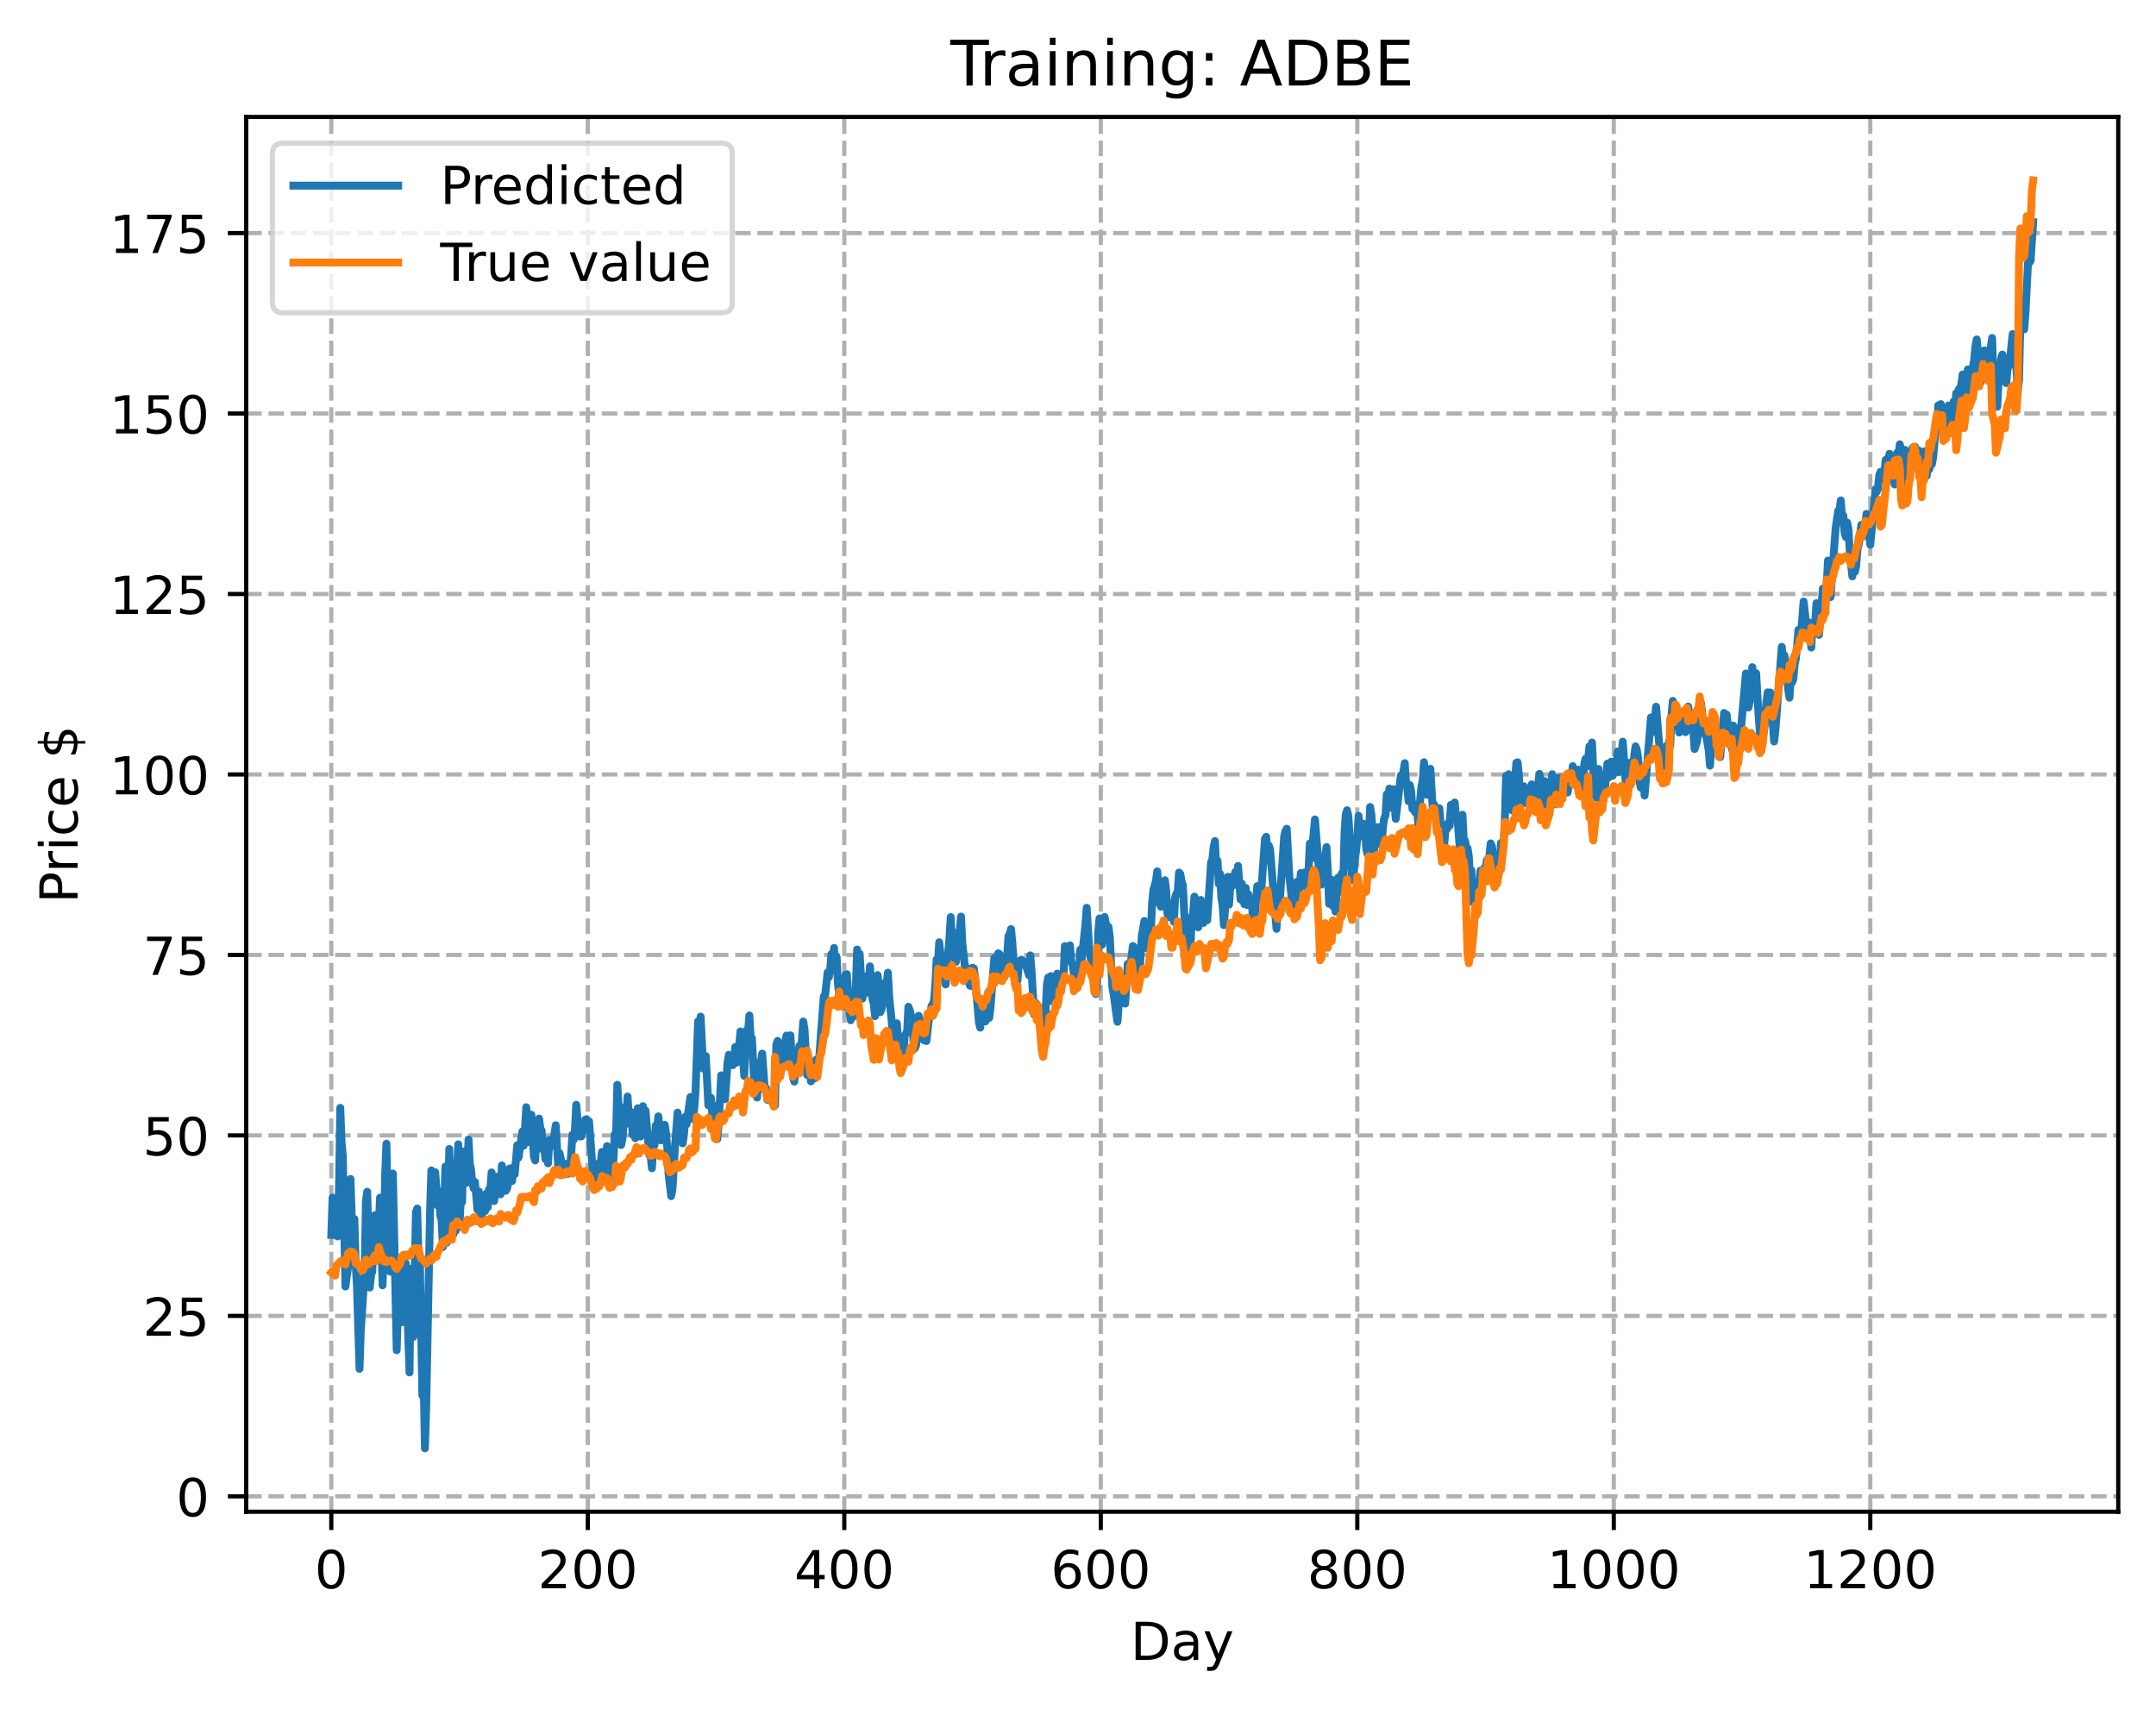 <?xml version="1.0" encoding="utf-8" standalone="no"?>
<!DOCTYPE svg PUBLIC "-//W3C//DTD SVG 1.1//EN"
  "http://www.w3.org/Graphics/SVG/1.1/DTD/svg11.dtd">
<!-- Created with matplotlib (https://matplotlib.org/) -->
<svg height="325.986pt" version="1.1" viewBox="0 0 411.286 325.986" width="411.286pt" xmlns="http://www.w3.org/2000/svg" xmlns:xlink="http://www.w3.org/1999/xlink">
 <defs>
  <style type="text/css">
*{stroke-linecap:butt;stroke-linejoin:round;}
  </style>
 </defs>
 <g id="figure_1">
  <g id="patch_1">
   <path d="M 0 325.986 
L 411.286 325.986 
L 411.286 0 
L 0 0 
z
" style="fill:#ffffff;"/>
  </g>
  <g id="axes_1">
   <g id="patch_2">
    <path d="M 46.966 288.43 
L 404.086 288.43 
L 404.086 22.318 
L 46.966 22.318 
z
" style="fill:#ffffff;"/>
   </g>
   <g id="matplotlib.axis_1">
    <g id="xtick_1">
     <g id="line2d_1">
      <path clip-path="url(#p22172ea15e)" d="M 63.198 288.43 
L 63.198 22.318 
" style="fill:none;stroke:#b0b0b0;stroke-dasharray:2.96,1.28;stroke-dashoffset:0;stroke-width:0.8;"/>
     </g>
     <g id="line2d_2">
      <defs>
       <path d="M 0 0 
L 0 3.5 
" id="mbf1791dabb" style="stroke:#000000;stroke-width:0.8;"/>
      </defs>
      <g>
       <use style="stroke:#000000;stroke-width:0.8;" x="63.198" xlink:href="#mbf1791dabb" y="288.43"/>
      </g>
     </g>
     <g id="text_1">
      <!-- 0 -->
      <defs>
       <path d="M 31.781 66.406 
Q 24.172 66.406 20.328 58.906 
Q 16.5 51.422 16.5 36.375 
Q 16.5 21.391 20.328 13.891 
Q 24.172 6.391 31.781 6.391 
Q 39.453 6.391 43.281 13.891 
Q 47.125 21.391 47.125 36.375 
Q 47.125 51.422 43.281 58.906 
Q 39.453 66.406 31.781 66.406 
z
M 31.781 74.219 
Q 44.047 74.219 50.516 64.516 
Q 56.984 54.828 56.984 36.375 
Q 56.984 17.969 50.516 8.266 
Q 44.047 -1.422 31.781 -1.422 
Q 19.531 -1.422 13.062 8.266 
Q 6.594 17.969 6.594 36.375 
Q 6.594 54.828 13.062 64.516 
Q 19.531 74.219 31.781 74.219 
z
" id="DejaVuSans-48"/>
      </defs>
      <g transform="translate(60.017 303.029)scale(0.1 -0.1)">
       <use xlink:href="#DejaVuSans-48"/>
      </g>
     </g>
    </g>
    <g id="xtick_2">
     <g id="line2d_3">
      <path clip-path="url(#p22172ea15e)" d="M 112.129 288.43 
L 112.129 22.318 
" style="fill:none;stroke:#b0b0b0;stroke-dasharray:2.96,1.28;stroke-dashoffset:0;stroke-width:0.8;"/>
     </g>
     <g id="line2d_4">
      <g>
       <use style="stroke:#000000;stroke-width:0.8;" x="112.129" xlink:href="#mbf1791dabb" y="288.43"/>
      </g>
     </g>
     <g id="text_2">
      <!-- 200 -->
      <defs>
       <path d="M 19.188 8.297 
L 53.609 8.297 
L 53.609 0 
L 7.328 0 
L 7.328 8.297 
Q 12.938 14.109 22.625 23.891 
Q 32.328 33.688 34.812 36.531 
Q 39.547 41.844 41.422 45.531 
Q 43.312 49.219 43.312 52.781 
Q 43.312 58.594 39.234 62.25 
Q 35.156 65.922 28.609 65.922 
Q 23.969 65.922 18.812 64.312 
Q 13.672 62.703 7.812 59.422 
L 7.812 69.391 
Q 13.766 71.781 18.938 73 
Q 24.125 74.219 28.422 74.219 
Q 39.75 74.219 46.484 68.547 
Q 53.219 62.891 53.219 53.422 
Q 53.219 48.922 51.531 44.891 
Q 49.859 40.875 45.406 35.406 
Q 44.188 33.984 37.641 27.219 
Q 31.109 20.453 19.188 8.297 
z
" id="DejaVuSans-50"/>
      </defs>
      <g transform="translate(102.585 303.029)scale(0.1 -0.1)">
       <use xlink:href="#DejaVuSans-50"/>
       <use x="63.623" xlink:href="#DejaVuSans-48"/>
       <use x="127.246" xlink:href="#DejaVuSans-48"/>
      </g>
     </g>
    </g>
    <g id="xtick_3">
     <g id="line2d_5">
      <path clip-path="url(#p22172ea15e)" d="M 161.06 288.43 
L 161.06 22.318 
" style="fill:none;stroke:#b0b0b0;stroke-dasharray:2.96,1.28;stroke-dashoffset:0;stroke-width:0.8;"/>
     </g>
     <g id="line2d_6">
      <g>
       <use style="stroke:#000000;stroke-width:0.8;" x="161.06" xlink:href="#mbf1791dabb" y="288.43"/>
      </g>
     </g>
     <g id="text_3">
      <!-- 400 -->
      <defs>
       <path d="M 37.797 64.312 
L 12.891 25.391 
L 37.797 25.391 
z
M 35.203 72.906 
L 47.609 72.906 
L 47.609 25.391 
L 58.016 25.391 
L 58.016 17.188 
L 47.609 17.188 
L 47.609 0 
L 37.797 0 
L 37.797 17.188 
L 4.891 17.188 
L 4.891 26.703 
z
" id="DejaVuSans-52"/>
      </defs>
      <g transform="translate(151.516 303.029)scale(0.1 -0.1)">
       <use xlink:href="#DejaVuSans-52"/>
       <use x="63.623" xlink:href="#DejaVuSans-48"/>
       <use x="127.246" xlink:href="#DejaVuSans-48"/>
      </g>
     </g>
    </g>
    <g id="xtick_4">
     <g id="line2d_7">
      <path clip-path="url(#p22172ea15e)" d="M 209.99 288.43 
L 209.99 22.318 
" style="fill:none;stroke:#b0b0b0;stroke-dasharray:2.96,1.28;stroke-dashoffset:0;stroke-width:0.8;"/>
     </g>
     <g id="line2d_8">
      <g>
       <use style="stroke:#000000;stroke-width:0.8;" x="209.99" xlink:href="#mbf1791dabb" y="288.43"/>
      </g>
     </g>
     <g id="text_4">
      <!-- 600 -->
      <defs>
       <path d="M 33.016 40.375 
Q 26.375 40.375 22.484 35.828 
Q 18.609 31.297 18.609 23.391 
Q 18.609 15.531 22.484 10.953 
Q 26.375 6.391 33.016 6.391 
Q 39.656 6.391 43.531 10.953 
Q 47.406 15.531 47.406 23.391 
Q 47.406 31.297 43.531 35.828 
Q 39.656 40.375 33.016 40.375 
z
M 52.594 71.297 
L 52.594 62.312 
Q 48.875 64.062 45.094 64.984 
Q 41.312 65.922 37.594 65.922 
Q 27.828 65.922 22.672 59.328 
Q 17.531 52.734 16.797 39.406 
Q 19.672 43.656 24.016 45.922 
Q 28.375 48.188 33.594 48.188 
Q 44.578 48.188 50.953 41.516 
Q 57.328 34.859 57.328 23.391 
Q 57.328 12.156 50.688 5.359 
Q 44.047 -1.422 33.016 -1.422 
Q 20.359 -1.422 13.672 8.266 
Q 6.984 17.969 6.984 36.375 
Q 6.984 53.656 15.188 63.938 
Q 23.391 74.219 37.203 74.219 
Q 40.922 74.219 44.703 73.484 
Q 48.484 72.75 52.594 71.297 
z
" id="DejaVuSans-54"/>
      </defs>
      <g transform="translate(200.446 303.029)scale(0.1 -0.1)">
       <use xlink:href="#DejaVuSans-54"/>
       <use x="63.623" xlink:href="#DejaVuSans-48"/>
       <use x="127.246" xlink:href="#DejaVuSans-48"/>
      </g>
     </g>
    </g>
    <g id="xtick_5">
     <g id="line2d_9">
      <path clip-path="url(#p22172ea15e)" d="M 258.921 288.43 
L 258.921 22.318 
" style="fill:none;stroke:#b0b0b0;stroke-dasharray:2.96,1.28;stroke-dashoffset:0;stroke-width:0.8;"/>
     </g>
     <g id="line2d_10">
      <g>
       <use style="stroke:#000000;stroke-width:0.8;" x="258.921" xlink:href="#mbf1791dabb" y="288.43"/>
      </g>
     </g>
     <g id="text_5">
      <!-- 800 -->
      <defs>
       <path d="M 31.781 34.625 
Q 24.75 34.625 20.719 30.859 
Q 16.703 27.094 16.703 20.516 
Q 16.703 13.922 20.719 10.156 
Q 24.75 6.391 31.781 6.391 
Q 38.812 6.391 42.859 10.172 
Q 46.922 13.969 46.922 20.516 
Q 46.922 27.094 42.891 30.859 
Q 38.875 34.625 31.781 34.625 
z
M 21.922 38.812 
Q 15.578 40.375 12.031 44.719 
Q 8.5 49.078 8.5 55.328 
Q 8.5 64.062 14.719 69.141 
Q 20.953 74.219 31.781 74.219 
Q 42.672 74.219 48.875 69.141 
Q 55.078 64.062 55.078 55.328 
Q 55.078 49.078 51.531 44.719 
Q 48 40.375 41.703 38.812 
Q 48.828 37.156 52.797 32.312 
Q 56.781 27.484 56.781 20.516 
Q 56.781 9.906 50.312 4.234 
Q 43.844 -1.422 31.781 -1.422 
Q 19.734 -1.422 13.25 4.234 
Q 6.781 9.906 6.781 20.516 
Q 6.781 27.484 10.781 32.312 
Q 14.797 37.156 21.922 38.812 
z
M 18.312 54.391 
Q 18.312 48.734 21.844 45.562 
Q 25.391 42.391 31.781 42.391 
Q 38.141 42.391 41.719 45.562 
Q 45.312 48.734 45.312 54.391 
Q 45.312 60.062 41.719 63.234 
Q 38.141 66.406 31.781 66.406 
Q 25.391 66.406 21.844 63.234 
Q 18.312 60.062 18.312 54.391 
z
" id="DejaVuSans-56"/>
      </defs>
      <g transform="translate(249.377 303.029)scale(0.1 -0.1)">
       <use xlink:href="#DejaVuSans-56"/>
       <use x="63.623" xlink:href="#DejaVuSans-48"/>
       <use x="127.246" xlink:href="#DejaVuSans-48"/>
      </g>
     </g>
    </g>
    <g id="xtick_6">
     <g id="line2d_11">
      <path clip-path="url(#p22172ea15e)" d="M 307.851 288.43 
L 307.851 22.318 
" style="fill:none;stroke:#b0b0b0;stroke-dasharray:2.96,1.28;stroke-dashoffset:0;stroke-width:0.8;"/>
     </g>
     <g id="line2d_12">
      <g>
       <use style="stroke:#000000;stroke-width:0.8;" x="307.851" xlink:href="#mbf1791dabb" y="288.43"/>
      </g>
     </g>
     <g id="text_6">
      <!-- 1000 -->
      <defs>
       <path d="M 12.406 8.297 
L 28.516 8.297 
L 28.516 63.922 
L 10.984 60.406 
L 10.984 69.391 
L 28.422 72.906 
L 38.281 72.906 
L 38.281 8.297 
L 54.391 8.297 
L 54.391 0 
L 12.406 0 
z
" id="DejaVuSans-49"/>
      </defs>
      <g transform="translate(295.126 303.029)scale(0.1 -0.1)">
       <use xlink:href="#DejaVuSans-49"/>
       <use x="63.623" xlink:href="#DejaVuSans-48"/>
       <use x="127.246" xlink:href="#DejaVuSans-48"/>
       <use x="190.869" xlink:href="#DejaVuSans-48"/>
      </g>
     </g>
    </g>
    <g id="xtick_7">
     <g id="line2d_13">
      <path clip-path="url(#p22172ea15e)" d="M 356.782 288.43 
L 356.782 22.318 
" style="fill:none;stroke:#b0b0b0;stroke-dasharray:2.96,1.28;stroke-dashoffset:0;stroke-width:0.8;"/>
     </g>
     <g id="line2d_14">
      <g>
       <use style="stroke:#000000;stroke-width:0.8;" x="356.782" xlink:href="#mbf1791dabb" y="288.43"/>
      </g>
     </g>
     <g id="text_7">
      <!-- 1200 -->
      <g transform="translate(344.057 303.029)scale(0.1 -0.1)">
       <use xlink:href="#DejaVuSans-49"/>
       <use x="63.623" xlink:href="#DejaVuSans-50"/>
       <use x="127.246" xlink:href="#DejaVuSans-48"/>
       <use x="190.869" xlink:href="#DejaVuSans-48"/>
      </g>
     </g>
    </g>
    <g id="text_8">
     <!-- Day -->
     <defs>
      <path d="M 19.672 64.797 
L 19.672 8.109 
L 31.594 8.109 
Q 46.688 8.109 53.688 14.938 
Q 60.688 21.781 60.688 36.531 
Q 60.688 51.172 53.688 57.984 
Q 46.688 64.797 31.594 64.797 
z
M 9.812 72.906 
L 30.078 72.906 
Q 51.266 72.906 61.172 64.094 
Q 71.094 55.281 71.094 36.531 
Q 71.094 17.672 61.125 8.828 
Q 51.172 0 30.078 0 
L 9.812 0 
z
" id="DejaVuSans-68"/>
      <path d="M 34.281 27.484 
Q 23.391 27.484 19.188 25 
Q 14.984 22.516 14.984 16.5 
Q 14.984 11.719 18.141 8.906 
Q 21.297 6.109 26.703 6.109 
Q 34.188 6.109 38.703 11.406 
Q 43.219 16.703 43.219 25.484 
L 43.219 27.484 
z
M 52.203 31.203 
L 52.203 0 
L 43.219 0 
L 43.219 8.297 
Q 40.141 3.328 35.547 0.953 
Q 30.953 -1.422 24.312 -1.422 
Q 15.922 -1.422 10.953 3.297 
Q 6 8.016 6 15.922 
Q 6 25.141 12.172 29.828 
Q 18.359 34.516 30.609 34.516 
L 43.219 34.516 
L 43.219 35.406 
Q 43.219 41.609 39.141 45 
Q 35.062 48.391 27.688 48.391 
Q 23 48.391 18.547 47.266 
Q 14.109 46.141 10.016 43.891 
L 10.016 52.203 
Q 14.938 54.109 19.578 55.047 
Q 24.219 56 28.609 56 
Q 40.484 56 46.344 49.844 
Q 52.203 43.703 52.203 31.203 
z
" id="DejaVuSans-97"/>
      <path d="M 32.172 -5.078 
Q 28.375 -14.844 24.75 -17.812 
Q 21.141 -20.797 15.094 -20.797 
L 7.906 -20.797 
L 7.906 -13.281 
L 13.188 -13.281 
Q 16.891 -13.281 18.938 -11.516 
Q 21 -9.766 23.484 -3.219 
L 25.094 0.875 
L 2.984 54.688 
L 12.5 54.688 
L 29.594 11.922 
L 46.688 54.688 
L 56.203 54.688 
z
" id="DejaVuSans-121"/>
     </defs>
     <g transform="translate(215.652 316.707)scale(0.1 -0.1)">
      <use xlink:href="#DejaVuSans-68"/>
      <use x="77.002" xlink:href="#DejaVuSans-97"/>
      <use x="138.281" xlink:href="#DejaVuSans-121"/>
     </g>
    </g>
   </g>
   <g id="matplotlib.axis_2">
    <g id="ytick_1">
     <g id="line2d_15">
      <path clip-path="url(#p22172ea15e)" d="M 46.966 285.493 
L 404.086 285.493 
" style="fill:none;stroke:#b0b0b0;stroke-dasharray:2.96,1.28;stroke-dashoffset:0;stroke-width:0.8;"/>
     </g>
     <g id="line2d_16">
      <defs>
       <path d="M 0 0 
L -3.5 0 
" id="ma6fd835db8" style="stroke:#000000;stroke-width:0.8;"/>
      </defs>
      <g>
       <use style="stroke:#000000;stroke-width:0.8;" x="46.966" xlink:href="#ma6fd835db8" y="285.493"/>
      </g>
     </g>
     <g id="text_9">
      <!-- 0 -->
      <g transform="translate(33.603 289.292)scale(0.1 -0.1)">
       <use xlink:href="#DejaVuSans-48"/>
      </g>
     </g>
    </g>
    <g id="ytick_2">
     <g id="line2d_17">
      <path clip-path="url(#p22172ea15e)" d="M 46.966 251.061 
L 404.086 251.061 
" style="fill:none;stroke:#b0b0b0;stroke-dasharray:2.96,1.28;stroke-dashoffset:0;stroke-width:0.8;"/>
     </g>
     <g id="line2d_18">
      <g>
       <use style="stroke:#000000;stroke-width:0.8;" x="46.966" xlink:href="#ma6fd835db8" y="251.061"/>
      </g>
     </g>
     <g id="text_10">
      <!-- 25 -->
      <defs>
       <path d="M 10.797 72.906 
L 49.516 72.906 
L 49.516 64.594 
L 19.828 64.594 
L 19.828 46.734 
Q 21.969 47.469 24.109 47.828 
Q 26.266 48.188 28.422 48.188 
Q 40.625 48.188 47.75 41.5 
Q 54.891 34.812 54.891 23.391 
Q 54.891 11.625 47.562 5.094 
Q 40.234 -1.422 26.906 -1.422 
Q 22.312 -1.422 17.547 -0.641 
Q 12.797 0.141 7.719 1.703 
L 7.719 11.625 
Q 12.109 9.234 16.797 8.062 
Q 21.484 6.891 26.703 6.891 
Q 35.156 6.891 40.078 11.328 
Q 45.016 15.766 45.016 23.391 
Q 45.016 31 40.078 35.438 
Q 35.156 39.891 26.703 39.891 
Q 22.75 39.891 18.812 39.016 
Q 14.891 38.141 10.797 36.281 
z
" id="DejaVuSans-53"/>
      </defs>
      <g transform="translate(27.241 254.86)scale(0.1 -0.1)">
       <use xlink:href="#DejaVuSans-50"/>
       <use x="63.623" xlink:href="#DejaVuSans-53"/>
      </g>
     </g>
    </g>
    <g id="ytick_3">
     <g id="line2d_19">
      <path clip-path="url(#p22172ea15e)" d="M 46.966 216.629 
L 404.086 216.629 
" style="fill:none;stroke:#b0b0b0;stroke-dasharray:2.96,1.28;stroke-dashoffset:0;stroke-width:0.8;"/>
     </g>
     <g id="line2d_20">
      <g>
       <use style="stroke:#000000;stroke-width:0.8;" x="46.966" xlink:href="#ma6fd835db8" y="216.629"/>
      </g>
     </g>
     <g id="text_11">
      <!-- 50 -->
      <g transform="translate(27.241 220.428)scale(0.1 -0.1)">
       <use xlink:href="#DejaVuSans-53"/>
       <use x="63.623" xlink:href="#DejaVuSans-48"/>
      </g>
     </g>
    </g>
    <g id="ytick_4">
     <g id="line2d_21">
      <path clip-path="url(#p22172ea15e)" d="M 46.966 182.197 
L 404.086 182.197 
" style="fill:none;stroke:#b0b0b0;stroke-dasharray:2.96,1.28;stroke-dashoffset:0;stroke-width:0.8;"/>
     </g>
     <g id="line2d_22">
      <g>
       <use style="stroke:#000000;stroke-width:0.8;" x="46.966" xlink:href="#ma6fd835db8" y="182.197"/>
      </g>
     </g>
     <g id="text_12">
      <!-- 75 -->
      <defs>
       <path d="M 8.203 72.906 
L 55.078 72.906 
L 55.078 68.703 
L 28.609 0 
L 18.312 0 
L 43.219 64.594 
L 8.203 64.594 
z
" id="DejaVuSans-55"/>
      </defs>
      <g transform="translate(27.241 185.996)scale(0.1 -0.1)">
       <use xlink:href="#DejaVuSans-55"/>
       <use x="63.623" xlink:href="#DejaVuSans-53"/>
      </g>
     </g>
    </g>
    <g id="ytick_5">
     <g id="line2d_23">
      <path clip-path="url(#p22172ea15e)" d="M 46.966 147.765 
L 404.086 147.765 
" style="fill:none;stroke:#b0b0b0;stroke-dasharray:2.96,1.28;stroke-dashoffset:0;stroke-width:0.8;"/>
     </g>
     <g id="line2d_24">
      <g>
       <use style="stroke:#000000;stroke-width:0.8;" x="46.966" xlink:href="#ma6fd835db8" y="147.765"/>
      </g>
     </g>
     <g id="text_13">
      <!-- 100 -->
      <g transform="translate(20.878 151.564)scale(0.1 -0.1)">
       <use xlink:href="#DejaVuSans-49"/>
       <use x="63.623" xlink:href="#DejaVuSans-48"/>
       <use x="127.246" xlink:href="#DejaVuSans-48"/>
      </g>
     </g>
    </g>
    <g id="ytick_6">
     <g id="line2d_25">
      <path clip-path="url(#p22172ea15e)" d="M 46.966 113.333 
L 404.086 113.333 
" style="fill:none;stroke:#b0b0b0;stroke-dasharray:2.96,1.28;stroke-dashoffset:0;stroke-width:0.8;"/>
     </g>
     <g id="line2d_26">
      <g>
       <use style="stroke:#000000;stroke-width:0.8;" x="46.966" xlink:href="#ma6fd835db8" y="113.333"/>
      </g>
     </g>
     <g id="text_14">
      <!-- 125 -->
      <g transform="translate(20.878 117.132)scale(0.1 -0.1)">
       <use xlink:href="#DejaVuSans-49"/>
       <use x="63.623" xlink:href="#DejaVuSans-50"/>
       <use x="127.246" xlink:href="#DejaVuSans-53"/>
      </g>
     </g>
    </g>
    <g id="ytick_7">
     <g id="line2d_27">
      <path clip-path="url(#p22172ea15e)" d="M 46.966 78.9 
L 404.086 78.9 
" style="fill:none;stroke:#b0b0b0;stroke-dasharray:2.96,1.28;stroke-dashoffset:0;stroke-width:0.8;"/>
     </g>
     <g id="line2d_28">
      <g>
       <use style="stroke:#000000;stroke-width:0.8;" x="46.966" xlink:href="#ma6fd835db8" y="78.9"/>
      </g>
     </g>
     <g id="text_15">
      <!-- 150 -->
      <g transform="translate(20.878 82.7)scale(0.1 -0.1)">
       <use xlink:href="#DejaVuSans-49"/>
       <use x="63.623" xlink:href="#DejaVuSans-53"/>
       <use x="127.246" xlink:href="#DejaVuSans-48"/>
      </g>
     </g>
    </g>
    <g id="ytick_8">
     <g id="line2d_29">
      <path clip-path="url(#p22172ea15e)" d="M 46.966 44.468 
L 404.086 44.468 
" style="fill:none;stroke:#b0b0b0;stroke-dasharray:2.96,1.28;stroke-dashoffset:0;stroke-width:0.8;"/>
     </g>
     <g id="line2d_30">
      <g>
       <use style="stroke:#000000;stroke-width:0.8;" x="46.966" xlink:href="#ma6fd835db8" y="44.468"/>
      </g>
     </g>
     <g id="text_16">
      <!-- 175 -->
      <g transform="translate(20.878 48.268)scale(0.1 -0.1)">
       <use xlink:href="#DejaVuSans-49"/>
       <use x="63.623" xlink:href="#DejaVuSans-55"/>
       <use x="127.246" xlink:href="#DejaVuSans-53"/>
      </g>
     </g>
    </g>
    <g id="text_17">
     <!-- Price $ -->
     <defs>
      <path d="M 19.672 64.797 
L 19.672 37.406 
L 32.078 37.406 
Q 38.969 37.406 42.719 40.969 
Q 46.484 44.531 46.484 51.125 
Q 46.484 57.672 42.719 61.234 
Q 38.969 64.797 32.078 64.797 
z
M 9.812 72.906 
L 32.078 72.906 
Q 44.344 72.906 50.609 67.359 
Q 56.891 61.812 56.891 51.125 
Q 56.891 40.328 50.609 34.812 
Q 44.344 29.297 32.078 29.297 
L 19.672 29.297 
L 19.672 0 
L 9.812 0 
z
" id="DejaVuSans-80"/>
      <path d="M 41.109 46.297 
Q 39.594 47.172 37.812 47.578 
Q 36.031 48 33.891 48 
Q 26.266 48 22.188 43.047 
Q 18.109 38.094 18.109 28.812 
L 18.109 0 
L 9.078 0 
L 9.078 54.688 
L 18.109 54.688 
L 18.109 46.188 
Q 20.953 51.172 25.484 53.578 
Q 30.031 56 36.531 56 
Q 37.453 56 38.578 55.875 
Q 39.703 55.766 41.062 55.516 
z
" id="DejaVuSans-114"/>
      <path d="M 9.422 54.688 
L 18.406 54.688 
L 18.406 0 
L 9.422 0 
z
M 9.422 75.984 
L 18.406 75.984 
L 18.406 64.594 
L 9.422 64.594 
z
" id="DejaVuSans-105"/>
      <path d="M 48.781 52.594 
L 48.781 44.188 
Q 44.969 46.297 41.141 47.344 
Q 37.312 48.391 33.406 48.391 
Q 24.656 48.391 19.812 42.844 
Q 14.984 37.312 14.984 27.297 
Q 14.984 17.281 19.812 11.734 
Q 24.656 6.203 33.406 6.203 
Q 37.312 6.203 41.141 7.25 
Q 44.969 8.297 48.781 10.406 
L 48.781 2.094 
Q 45.016 0.344 40.984 -0.531 
Q 36.969 -1.422 32.422 -1.422 
Q 20.062 -1.422 12.781 6.344 
Q 5.516 14.109 5.516 27.297 
Q 5.516 40.672 12.859 48.328 
Q 20.219 56 33.016 56 
Q 37.156 56 41.109 55.141 
Q 45.062 54.297 48.781 52.594 
z
" id="DejaVuSans-99"/>
      <path d="M 56.203 29.594 
L 56.203 25.203 
L 14.891 25.203 
Q 15.484 15.922 20.484 11.062 
Q 25.484 6.203 34.422 6.203 
Q 39.594 6.203 44.453 7.469 
Q 49.312 8.734 54.109 11.281 
L 54.109 2.781 
Q 49.266 0.734 44.188 -0.344 
Q 39.109 -1.422 33.891 -1.422 
Q 20.797 -1.422 13.156 6.188 
Q 5.516 13.812 5.516 26.812 
Q 5.516 40.234 12.766 48.109 
Q 20.016 56 32.328 56 
Q 43.359 56 49.781 48.891 
Q 56.203 41.797 56.203 29.594 
z
M 47.219 32.234 
Q 47.125 39.594 43.094 43.984 
Q 39.062 48.391 32.422 48.391 
Q 24.906 48.391 20.391 44.141 
Q 15.875 39.891 15.188 32.172 
z
" id="DejaVuSans-101"/>
      <path id="DejaVuSans-32"/>
      <path d="M 33.797 -14.703 
L 28.906 -14.703 
L 28.859 0 
Q 23.734 0.094 18.609 1.188 
Q 13.484 2.297 8.297 4.5 
L 8.297 13.281 
Q 13.281 10.156 18.375 8.562 
Q 23.484 6.984 28.906 6.938 
L 28.906 29.203 
Q 18.109 30.953 13.203 35.156 
Q 8.297 39.359 8.297 46.688 
Q 8.297 54.641 13.625 59.219 
Q 18.953 63.812 28.906 64.5 
L 28.906 75.984 
L 33.797 75.984 
L 33.797 64.656 
Q 38.328 64.453 42.578 63.688 
Q 46.828 62.938 50.875 61.625 
L 50.875 53.078 
Q 46.828 55.125 42.547 56.25 
Q 38.281 57.375 33.797 57.562 
L 33.797 36.719 
Q 44.875 35.016 50.094 30.609 
Q 55.328 26.219 55.328 18.609 
Q 55.328 10.359 49.781 5.594 
Q 44.234 0.828 33.797 0.094 
z
M 28.906 37.594 
L 28.906 57.625 
Q 23.25 56.984 20.266 54.391 
Q 17.281 51.812 17.281 47.516 
Q 17.281 43.312 20.031 40.969 
Q 22.797 38.625 28.906 37.594 
z
M 33.797 28.219 
L 33.797 7.078 
Q 39.984 7.906 43.141 10.594 
Q 46.297 13.281 46.297 17.672 
Q 46.297 21.969 43.281 24.5 
Q 40.281 27.047 33.797 28.219 
z
" id="DejaVuSans-36"/>
     </defs>
     <g transform="translate(14.798 172.342)rotate(-90)scale(0.1 -0.1)">
      <use xlink:href="#DejaVuSans-80"/>
      <use x="58.553" xlink:href="#DejaVuSans-114"/>
      <use x="99.666" xlink:href="#DejaVuSans-105"/>
      <use x="127.449" xlink:href="#DejaVuSans-99"/>
      <use x="182.43" xlink:href="#DejaVuSans-101"/>
      <use x="243.953" xlink:href="#DejaVuSans-32"/>
      <use x="275.74" xlink:href="#DejaVuSans-36"/>
     </g>
    </g>
   </g>
   <g id="line2d_31">
    <path clip-path="url(#p22172ea15e)" d="M 63.198 235.608 
L 63.443 228.495 
L 63.688 234.813 
L 63.932 234.866 
L 64.177 235.743 
L 64.422 235.898 
L 64.666 226.662 
L 64.911 211.368 
L 65.156 217.88 
L 65.4 220.535 
L 65.89 245.458 
L 66.379 241.921 
L 66.623 229.404 
L 66.868 224.939 
L 67.357 240.56 
L 67.602 232.581 
L 67.847 241.264 
L 68.091 245.37 
L 68.581 261.157 
L 68.825 253.831 
L 69.559 242.835 
L 69.804 229.227 
L 70.049 227.376 
L 70.538 245.661 
L 70.783 243.377 
L 71.027 242.506 
L 71.272 232.876 
L 71.517 231.854 
L 71.761 234.88 
L 72.006 239.906 
L 72.495 228.511 
L 72.984 245.233 
L 73.229 237.436 
L 73.474 224.003 
L 73.718 218.216 
L 73.963 229.38 
L 74.208 231.382 
L 74.452 242.626 
L 74.942 223.901 
L 75.676 257.626 
L 75.92 249.041 
L 76.165 246.329 
L 76.41 241.603 
L 76.654 252.275 
L 77.144 242.665 
L 77.388 240.948 
L 78.122 261.856 
L 78.367 242.071 
L 78.611 252.116 
L 78.856 255.073 
L 79.345 231.263 
L 79.59 230.581 
L 79.835 240.038 
L 80.079 239.811 
L 80.569 266.236 
L 80.813 262.902 
L 81.058 276.334 
L 81.303 268.501 
L 82.037 231.264 
L 82.281 223.305 
L 82.526 228.401 
L 82.771 224.046 
L 83.015 223.65 
L 83.505 230.026 
L 83.749 227.336 
L 83.994 231.903 
L 84.239 232.817 
L 84.483 237.928 
L 84.972 222.555 
L 85.217 237.111 
L 85.462 230.144 
L 85.706 219.217 
L 85.951 230.386 
L 86.196 223.011 
L 86.44 235.628 
L 86.685 224.108 
L 86.93 234.855 
L 87.174 223.667 
L 87.419 218.327 
L 87.664 234.032 
L 87.908 228.471 
L 88.153 229.349 
L 88.398 219.678 
L 88.887 225.716 
L 89.132 223.781 
L 89.376 217.419 
L 89.621 222.015 
L 89.866 223.213 
L 90.11 225.852 
L 90.355 226.709 
L 90.599 225.504 
L 91.089 230.816 
L 91.333 227.3 
L 91.578 231.094 
L 91.823 232.528 
L 92.312 229.283 
L 92.557 231.05 
L 92.801 227.712 
L 93.046 230.332 
L 93.291 226.864 
L 93.535 226.878 
L 93.78 223.685 
L 94.025 227.951 
L 94.269 229.147 
L 94.514 227.022 
L 94.759 227.772 
L 95.003 224.459 
L 95.248 225.555 
L 95.493 227.877 
L 95.737 222.354 
L 95.982 225.635 
L 96.227 223.439 
L 96.471 227.196 
L 96.716 226.823 
L 96.96 225.643 
L 97.205 222.947 
L 97.45 223.149 
L 97.694 225.334 
L 97.939 222.719 
L 98.184 224.056 
L 98.673 218.501 
L 98.918 220.863 
L 99.652 215.869 
L 99.896 218.601 
L 100.141 215.648 
L 100.386 211.255 
L 100.63 213.533 
L 100.875 217.903 
L 101.364 212.683 
L 101.854 220.709 
L 102.098 221.398 
L 102.343 216.19 
L 102.587 216.741 
L 102.832 213.407 
L 103.077 215.341 
L 103.321 215.698 
L 103.566 219.351 
L 103.811 219.065 
L 104.055 221.17 
L 104.3 220.553 
L 104.545 221.963 
L 104.789 217.52 
L 105.034 218.262 
L 105.279 218.61 
L 105.523 217.978 
L 106.013 214.679 
L 106.502 222.793 
L 106.747 220.02 
L 106.991 221.174 
L 107.236 223.006 
L 107.481 222.226 
L 107.725 223.593 
L 107.97 222.038 
L 108.215 224.027 
L 108.459 222.378 
L 108.704 223.003 
L 108.948 220.432 
L 109.193 216.514 
L 109.438 217.446 
L 109.682 215.387 
L 109.927 210.792 
L 110.172 213.631 
L 110.416 214.189 
L 110.661 216.844 
L 110.906 216.8 
L 111.15 214.281 
L 111.395 215.682 
L 111.64 213.627 
L 111.884 213.532 
L 112.129 215.608 
L 112.374 213.948 
L 113.108 223.819 
L 113.597 226.112 
L 113.842 222.074 
L 114.086 223.974 
L 114.331 223.207 
L 114.575 221.972 
L 114.82 219.785 
L 115.065 222.653 
L 115.309 223.843 
L 115.554 223.029 
L 115.799 218.655 
L 116.533 224.851 
L 116.777 220.376 
L 117.022 221.334 
L 117.267 216.385 
L 117.511 217.273 
L 117.756 206.971 
L 118.49 218.465 
L 118.735 217.311 
L 119.224 211.243 
L 119.469 214.423 
L 119.713 209.206 
L 119.958 213.002 
L 120.203 213.974 
L 120.447 212.186 
L 120.692 216.487 
L 120.936 214.578 
L 121.181 217.166 
L 121.67 211.444 
L 121.915 213.642 
L 122.16 216.846 
L 122.649 211.053 
L 122.894 213.433 
L 123.138 211.879 
L 123.872 220.391 
L 124.117 220.555 
L 124.362 222.907 
L 124.606 218.524 
L 124.851 218.484 
L 125.096 214.727 
L 125.34 215.534 
L 125.585 212.992 
L 126.074 217.58 
L 126.319 214.649 
L 126.563 216.486 
L 126.808 214.617 
L 127.053 216.24 
L 127.297 219.035 
L 127.542 224.032 
L 128.031 228.222 
L 128.276 226.97 
L 128.765 218.766 
L 129.255 212.276 
L 129.499 216.71 
L 129.744 215.948 
L 129.989 214.647 
L 130.233 218.152 
L 130.478 216.422 
L 130.723 213.087 
L 130.967 214.52 
L 131.701 209.303 
L 131.946 209.316 
L 132.191 213.497 
L 132.435 211.551 
L 132.68 208.211 
L 133.169 194.873 
L 133.414 198.256 
L 133.658 193.966 
L 134.148 203.877 
L 134.392 203.131 
L 134.637 201.487 
L 135.126 210.892 
L 135.371 209.46 
L 135.616 209.455 
L 135.86 212.542 
L 136.105 210.894 
L 136.839 217.333 
L 137.084 214.593 
L 137.573 205.166 
L 137.818 205.43 
L 138.062 209.614 
L 138.307 209.721 
L 138.796 202.65 
L 139.041 201.244 
L 139.285 201.633 
L 139.775 203.239 
L 140.019 202.483 
L 140.264 199.754 
L 140.509 202.759 
L 140.998 199.716 
L 141.243 196.796 
L 141.487 200.716 
L 141.732 201.765 
L 141.977 205.28 
L 142.221 198.875 
L 142.466 196.518 
L 142.711 196.704 
L 142.955 193.746 
L 143.2 198.01 
L 143.445 198.083 
L 143.934 207.738 
L 144.178 208.86 
L 144.423 209.409 
L 144.912 202.614 
L 145.157 202.745 
L 145.402 201.024 
L 145.891 207.875 
L 146.136 207.581 
L 146.38 209.838 
L 146.625 208.683 
L 146.87 208.942 
L 147.114 210.094 
L 147.359 209.591 
L 147.604 210.012 
L 147.848 210.897 
L 148.093 199.345 
L 148.338 198.591 
L 148.582 202.302 
L 148.827 201.422 
L 149.072 203.261 
L 149.561 199.276 
L 149.806 198.65 
L 150.05 197.575 
L 150.295 201.325 
L 150.539 201.994 
L 150.784 197.535 
L 151.273 205.478 
L 151.518 206.366 
L 151.763 203.857 
L 152.007 203.443 
L 152.497 199.529 
L 152.741 201.624 
L 153.231 194.904 
L 153.475 196.431 
L 153.965 205.102 
L 154.209 203.262 
L 154.454 204.103 
L 154.699 206.321 
L 155.188 203.929 
L 155.433 205.748 
L 155.677 202.196 
L 155.922 203.307 
L 156.166 203.388 
L 156.656 196.512 
L 157.145 190.144 
L 157.39 189.999 
L 157.879 185.542 
L 158.124 186.412 
L 158.368 184.958 
L 158.613 182.025 
L 158.858 183.042 
L 159.102 180.858 
L 159.347 184.544 
L 159.592 182.535 
L 159.836 187.471 
L 160.081 189.954 
L 160.326 187.802 
L 160.57 188.478 
L 160.815 192.017 
L 161.06 187.662 
L 161.304 185.972 
L 161.549 185.871 
L 162.038 192.936 
L 162.283 194.659 
L 162.527 192.801 
L 162.772 193.992 
L 163.017 192.517 
L 163.261 188.568 
L 163.506 181.164 
L 163.751 184.783 
L 163.995 181.988 
L 164.485 190.553 
L 164.729 189.188 
L 164.974 189.561 
L 165.219 189.434 
L 165.463 186.16 
L 165.708 187.473 
L 165.953 184.37 
L 166.442 190.644 
L 166.687 191.555 
L 166.931 193.883 
L 167.421 186.048 
L 167.665 188.218 
L 167.91 193.125 
L 168.154 192.529 
L 168.399 191.445 
L 168.888 187.473 
L 169.133 187.71 
L 169.378 185.583 
L 169.622 190.13 
L 170.112 194.91 
L 170.356 198.958 
L 170.601 199.713 
L 170.846 198.981 
L 171.09 195.233 
L 171.58 202.297 
L 171.824 203.575 
L 172.069 203.977 
L 172.314 203.33 
L 172.558 197.632 
L 173.048 196.788 
L 173.292 192.073 
L 173.537 192.724 
L 174.026 194.532 
L 174.271 198.94 
L 174.515 200.022 
L 174.76 199.45 
L 175.249 193.808 
L 175.494 194.562 
L 175.739 196.08 
L 175.983 196.731 
L 176.228 198.475 
L 176.473 196.746 
L 176.717 198.624 
L 177.207 194.373 
L 177.451 193.966 
L 177.696 191.931 
L 177.941 191.634 
L 178.185 190.852 
L 178.43 187.772 
L 178.675 183.053 
L 178.919 184.021 
L 179.164 179.778 
L 179.653 184.19 
L 179.898 182.482 
L 180.142 186.348 
L 180.387 187.835 
L 181.121 178.969 
L 181.366 174.963 
L 181.61 180.867 
L 181.855 177.845 
L 182.344 183.518 
L 182.834 178.777 
L 183.078 177.761 
L 183.323 174.875 
L 183.568 179.756 
L 184.057 184.399 
L 184.302 184.538 
L 184.546 186.711 
L 185.036 188.059 
L 185.28 188.116 
L 185.525 184.632 
L 185.77 184.754 
L 186.014 186.599 
L 186.748 195.122 
L 186.993 196.073 
L 187.237 193.458 
L 187.482 192.367 
L 187.971 194.888 
L 188.216 192.02 
L 188.461 193.589 
L 188.705 194.21 
L 188.95 192.255 
L 189.439 185.786 
L 189.684 182.788 
L 189.929 183.162 
L 190.173 182.852 
L 190.418 181.887 
L 190.663 182.04 
L 190.907 185.472 
L 191.152 184.331 
L 191.397 186.204 
L 191.641 186.361 
L 191.886 183.529 
L 192.13 182.354 
L 192.375 178.544 
L 192.62 178.228 
L 192.864 177.266 
L 193.109 179.703 
L 193.354 183.746 
L 193.598 183.851 
L 194.088 187.173 
L 194.332 184.178 
L 194.577 183.269 
L 194.822 183.108 
L 195.066 183.227 
L 195.311 183.524 
L 195.556 184.193 
L 195.8 184.463 
L 196.29 186.056 
L 196.534 182.277 
L 196.779 185.124 
L 197.268 193.552 
L 197.513 191.299 
L 197.758 191.573 
L 198.002 192.768 
L 198.247 192.235 
L 198.491 194.25 
L 198.981 196.035 
L 199.225 196.139 
L 199.47 192.968 
L 199.715 187.805 
L 199.959 186.516 
L 200.204 186.517 
L 200.449 186.234 
L 200.693 191.015 
L 200.938 190.971 
L 201.183 188.662 
L 201.672 185.758 
L 201.917 187.981 
L 202.161 187.922 
L 202.406 186.2 
L 202.651 186.185 
L 202.895 185.867 
L 203.14 180.509 
L 203.385 180.88 
L 203.629 182.348 
L 203.874 181.726 
L 204.118 180.366 
L 204.363 183.591 
L 204.608 183.933 
L 205.097 187.654 
L 205.342 184.916 
L 205.586 185.379 
L 205.831 185.221 
L 206.076 181.181 
L 206.32 183.291 
L 207.054 176.458 
L 207.299 173.198 
L 207.788 181.068 
L 208.033 182.791 
L 208.278 183.28 
L 209.012 189.667 
L 209.256 188.431 
L 209.501 177.92 
L 209.746 175.227 
L 210.235 180.247 
L 210.479 175.567 
L 210.724 174.957 
L 210.969 176.235 
L 211.213 179.027 
L 211.458 176.816 
L 211.703 178.707 
L 212.192 188.313 
L 212.437 189.693 
L 212.926 193.293 
L 213.171 194.954 
L 213.66 188.425 
L 213.905 189.676 
L 214.149 190.324 
L 214.394 190.46 
L 214.639 191.484 
L 215.128 183.912 
L 215.373 186.507 
L 216.106 180.49 
L 216.351 180.706 
L 216.84 186.385 
L 217.085 184.691 
L 217.33 186.413 
L 217.819 178.476 
L 218.308 175.708 
L 218.798 180.948 
L 219.042 180.527 
L 219.287 178.013 
L 219.532 177.87 
L 219.776 172.392 
L 220.021 169.822 
L 220.51 168.093 
L 220.755 166.241 
L 221.244 172.531 
L 221.489 173.018 
L 221.734 171.54 
L 221.978 168.38 
L 222.223 167.94 
L 222.467 169.954 
L 222.712 174.356 
L 222.957 174.988 
L 223.446 172.355 
L 223.691 173.762 
L 223.935 175.897 
L 224.18 171.138 
L 224.669 169.964 
L 224.914 166.478 
L 225.159 166.736 
L 225.403 168.17 
L 225.648 168.904 
L 226.137 178.509 
L 226.627 183.345 
L 226.871 183.029 
L 227.116 180.271 
L 227.361 174.984 
L 227.605 174.287 
L 227.85 171.068 
L 228.094 171.639 
L 228.584 176.933 
L 228.828 174.92 
L 229.073 171.709 
L 229.562 176.099 
L 229.807 172.263 
L 230.296 175.567 
L 231.03 164.517 
L 231.275 163.915 
L 231.52 161.617 
L 231.764 160.476 
L 232.009 165.628 
L 232.254 164.227 
L 232.498 168.623 
L 232.743 166.725 
L 232.988 171.259 
L 233.232 172.851 
L 233.477 176.513 
L 233.966 169.392 
L 234.211 167.288 
L 234.455 172.606 
L 234.7 169.023 
L 234.945 167.27 
L 235.189 168.954 
L 235.434 168.101 
L 235.679 166.324 
L 235.923 168.675 
L 236.168 165.219 
L 236.657 171.632 
L 236.902 168.587 
L 237.391 172.524 
L 237.636 169.404 
L 237.881 172.669 
L 238.125 170.605 
L 238.37 171.642 
L 238.615 171.389 
L 238.859 172.809 
L 239.104 178.014 
L 239.838 169.071 
L 240.082 170.911 
L 240.327 169.836 
L 240.572 170.368 
L 241.306 160.062 
L 241.55 159.659 
L 241.795 163.975 
L 242.04 161.301 
L 242.284 162.054 
L 243.508 177.224 
L 243.752 172.699 
L 243.997 173.961 
L 244.976 159.549 
L 245.22 158.548 
L 245.465 158.125 
L 245.954 167.104 
L 246.443 171.628 
L 246.688 173.386 
L 246.933 171.501 
L 247.177 172.9 
L 247.422 168.239 
L 247.667 171.252 
L 248.156 166.558 
L 248.401 168.639 
L 248.645 168.749 
L 248.89 166.451 
L 249.135 169.22 
L 249.379 168.376 
L 249.624 165.841 
L 249.869 160.918 
L 250.113 163.846 
L 250.847 156.342 
L 251.581 165.744 
L 251.826 166.801 
L 252.07 168.783 
L 253.049 161.615 
L 253.294 165.935 
L 253.538 172.441 
L 253.783 170.91 
L 254.028 167.85 
L 254.272 172.898 
L 254.517 171.064 
L 254.762 173.927 
L 255.006 169.558 
L 255.251 167.464 
L 255.496 170.191 
L 255.74 167.243 
L 255.985 166.584 
L 256.23 169.387 
L 256.474 159.153 
L 256.719 155.379 
L 256.964 154.59 
L 257.208 155.629 
L 257.697 163.123 
L 257.942 167.797 
L 258.187 167.939 
L 258.431 163.845 
L 258.676 162.425 
L 258.921 160.033 
L 259.165 155.652 
L 259.41 159.657 
L 259.655 157.31 
L 259.899 157.104 
L 260.144 157.489 
L 260.389 157.26 
L 260.633 161.967 
L 260.878 162.946 
L 261.123 159.534 
L 261.367 153.967 
L 261.612 155.467 
L 262.101 162.164 
L 262.346 160.695 
L 262.591 160.617 
L 262.835 157.802 
L 263.08 160.287 
L 263.325 159.144 
L 263.569 161.239 
L 263.814 157.829 
L 264.058 156.097 
L 264.303 155.599 
L 264.548 151.518 
L 264.792 153.235 
L 265.037 150.458 
L 265.282 154.127 
L 265.526 153.237 
L 265.771 150.566 
L 266.26 156.243 
L 267.239 147.932 
L 267.484 148.085 
L 267.728 147.223 
L 267.973 145.604 
L 268.218 149.386 
L 268.462 150.221 
L 268.707 152.877 
L 268.952 149.793 
L 269.196 150.911 
L 269.441 154.333 
L 269.685 153.489 
L 269.93 154.985 
L 270.175 153.564 
L 270.419 155.586 
L 270.664 158.824 
L 270.909 152.656 
L 271.153 150.079 
L 271.398 148.89 
L 271.643 145.424 
L 272.132 151.63 
L 272.377 150.092 
L 272.621 147.627 
L 272.866 146.677 
L 273.355 155.112 
L 273.6 153.514 
L 274.334 158.134 
L 274.579 154.214 
L 275.313 163.387 
L 275.802 157.627 
L 276.046 158.168 
L 276.291 156.952 
L 276.536 157.561 
L 276.78 153.556 
L 277.025 155.652 
L 277.27 155.006 
L 277.514 153.109 
L 277.759 155.925 
L 278.004 155.777 
L 278.493 162.118 
L 278.738 157.185 
L 278.982 155.441 
L 279.227 160.191 
L 279.472 160.412 
L 279.716 161.957 
L 279.961 161.834 
L 280.206 163.462 
L 280.45 167.952 
L 280.695 166.077 
L 280.94 172.152 
L 281.184 171.311 
L 281.673 168.425 
L 281.918 169.068 
L 282.163 169.258 
L 282.407 166.119 
L 282.652 168.196 
L 282.897 168.215 
L 283.141 165.628 
L 283.386 166.369 
L 283.631 164.089 
L 283.875 165.643 
L 284.365 160.914 
L 284.609 161.449 
L 285.099 165.302 
L 285.343 167.072 
L 285.588 166.489 
L 285.833 166.909 
L 286.077 165.67 
L 286.322 160.825 
L 286.567 161.88 
L 286.811 161.464 
L 287.056 156.95 
L 287.301 148.025 
L 287.545 148.914 
L 287.79 147.71 
L 288.034 150.569 
L 288.279 152.102 
L 288.524 154.64 
L 288.768 152.649 
L 289.258 145.533 
L 289.502 145.437 
L 289.747 147.799 
L 289.992 154.001 
L 290.236 150.761 
L 290.481 152.144 
L 290.726 150.03 
L 290.97 153.105 
L 291.215 153.281 
L 291.46 151.495 
L 291.704 153.52 
L 292.194 149.645 
L 292.683 154.456 
L 292.928 151.199 
L 293.172 151.112 
L 293.417 149.82 
L 293.661 147.651 
L 293.906 149.159 
L 294.151 152.618 
L 294.64 149.019 
L 295.129 155.292 
L 295.374 153.048 
L 295.619 151.932 
L 296.108 147.705 
L 296.597 153.454 
L 297.087 148.383 
L 297.331 149.74 
L 297.576 148.435 
L 297.821 150.388 
L 298.065 149.367 
L 298.31 150.375 
L 298.555 148.305 
L 299.044 151.214 
L 299.289 149.425 
L 299.778 148.671 
L 300.022 146.175 
L 300.267 148.384 
L 300.512 147.836 
L 300.756 148.302 
L 301.001 146.844 
L 301.246 148.251 
L 301.49 150.878 
L 301.735 151.573 
L 301.98 149.847 
L 302.224 145.707 
L 302.469 144.761 
L 302.714 146.228 
L 302.958 144.723 
L 303.203 142.396 
L 303.448 143.214 
L 303.692 141.667 
L 304.182 152.094 
L 304.426 152.131 
L 304.671 150.824 
L 304.916 146.705 
L 305.405 153.203 
L 305.649 150.239 
L 305.894 152.643 
L 306.139 150.771 
L 306.628 145.694 
L 306.873 148.335 
L 307.117 147.719 
L 307.362 145.329 
L 307.607 148.025 
L 307.851 147.589 
L 308.096 145.713 
L 308.341 146.053 
L 308.585 143.382 
L 308.83 147.325 
L 309.075 146.509 
L 309.564 141.503 
L 310.053 148.335 
L 310.298 150.821 
L 310.543 150.524 
L 310.787 148.633 
L 311.032 145.478 
L 311.277 148.317 
L 311.521 147.708 
L 311.766 143.966 
L 312.01 142.406 
L 312.255 143.123 
L 312.5 144.753 
L 312.744 149.01 
L 312.989 150.27 
L 313.234 148.12 
L 313.478 148.544 
L 313.723 151.792 
L 314.946 136.877 
L 315.191 139.253 
L 315.436 139.641 
L 315.925 134.829 
L 316.904 146.722 
L 317.148 143.953 
L 317.393 145.992 
L 317.882 142.355 
L 318.127 143.403 
L 318.371 141.469 
L 318.616 142.275 
L 318.861 136.559 
L 319.105 133.729 
L 319.35 134.472 
L 319.595 138.409 
L 319.839 135.273 
L 320.329 139.763 
L 320.573 136.628 
L 320.818 137.366 
L 321.063 139.482 
L 321.307 139.432 
L 321.552 139.689 
L 321.797 138.771 
L 322.041 134.801 
L 322.286 136.521 
L 322.531 136.355 
L 322.775 139.119 
L 323.02 139.362 
L 323.265 142.915 
L 323.754 141.442 
L 323.998 139.463 
L 324.243 135.106 
L 324.488 134.145 
L 324.977 138.421 
L 325.222 140.084 
L 325.466 140.276 
L 325.956 143.162 
L 326.2 146.09 
L 326.445 142.747 
L 326.69 142.686 
L 326.934 138.524 
L 327.179 139.819 
L 327.424 142.397 
L 327.668 142.048 
L 327.913 142.676 
L 328.158 144.454 
L 328.892 136.025 
L 329.136 138.654 
L 329.381 136.345 
L 329.87 140.885 
L 330.115 139.901 
L 330.359 142.918 
L 330.604 138.424 
L 330.849 138.768 
L 331.093 141.271 
L 331.338 141.291 
L 331.583 139.641 
L 331.827 142.282 
L 333.051 128.499 
L 333.54 135.002 
L 333.785 133.886 
L 334.274 127.289 
L 334.763 133.005 
L 335.008 128.442 
L 335.497 136.843 
L 335.986 143.255 
L 336.72 137.767 
L 336.965 133.984 
L 337.21 132.091 
L 337.454 134.775 
L 337.699 132.127 
L 338.188 137.975 
L 338.433 141.479 
L 338.678 139.379 
L 339.901 123.407 
L 340.146 126.192 
L 340.39 125.015 
L 340.635 126.406 
L 341.124 131.539 
L 341.369 133.12 
L 341.613 129.356 
L 341.858 130.221 
L 342.103 129.554 
L 342.347 126.785 
L 342.592 125.642 
L 343.081 120.165 
L 343.326 121.245 
L 343.571 121.055 
L 344.06 114.764 
L 344.549 118.937 
L 344.794 119.802 
L 345.039 118.727 
L 345.528 123.554 
L 345.773 119.105 
L 346.017 119.968 
L 346.262 118.945 
L 346.507 115.086 
L 346.996 121.122 
L 347.73 112.292 
L 347.974 115.183 
L 348.219 113.885 
L 348.464 111.765 
L 348.708 106.949 
L 348.953 109.517 
L 349.198 113.918 
L 350.176 100.747 
L 350.666 97.447 
L 350.91 97.329 
L 351.155 95.473 
L 351.4 98.848 
L 351.644 98.379 
L 351.889 101.731 
L 352.134 102.487 
L 352.378 99.715 
L 352.623 101.092 
L 352.868 105.374 
L 353.357 109.967 
L 353.601 107.374 
L 353.846 109.117 
L 354.091 108.058 
L 354.335 104.81 
L 354.58 103.825 
L 355.069 100.127 
L 355.314 102.352 
L 355.559 101.166 
L 355.803 100.588 
L 356.048 98.041 
L 356.293 99.728 
L 356.782 103.933 
L 357.516 96.361 
L 357.761 93.38 
L 358.005 93.814 
L 358.25 93.166 
L 358.495 90.604 
L 358.739 90.023 
L 358.984 91.242 
L 359.228 91.367 
L 359.473 90.102 
L 359.718 87.744 
L 360.207 87.792 
L 360.452 86.574 
L 360.696 90.277 
L 360.941 90.35 
L 361.43 92.445 
L 361.92 86.361 
L 362.164 87.098 
L 362.409 84.765 
L 362.654 85.833 
L 362.898 88.972 
L 363.143 88.567 
L 363.388 85.817 
L 363.877 93.957 
L 364.122 91.898 
L 364.366 87.998 
L 364.856 85.416 
L 365.1 88.824 
L 365.345 85.249 
L 365.589 86.162 
L 365.834 89.142 
L 366.079 85.988 
L 366.323 88.373 
L 366.568 86.276 
L 366.813 89.05 
L 367.057 86.129 
L 367.302 89.173 
L 367.547 90.785 
L 367.791 88.675 
L 368.036 89.551 
L 368.281 88.021 
L 368.525 88.589 
L 368.77 87.29 
L 369.259 82.095 
L 369.504 82.051 
L 369.749 77.336 
L 369.993 78.681 
L 370.238 77.1 
L 370.483 78.977 
L 370.727 78.927 
L 370.972 81.723 
L 371.216 79.699 
L 371.461 80.707 
L 371.706 77.365 
L 371.95 79.585 
L 372.195 78.237 
L 372.44 80.245 
L 372.684 76.611 
L 372.929 78.225 
L 373.174 75.015 
L 373.418 78.517 
L 373.663 74.264 
L 373.908 74.413 
L 374.152 73.233 
L 374.397 71.444 
L 374.642 76.256 
L 374.886 77.082 
L 375.376 70.497 
L 375.62 73.582 
L 375.865 75.164 
L 376.11 73.223 
L 376.354 69.977 
L 376.599 68.71 
L 376.844 66.045 
L 377.088 64.761 
L 377.822 73.01 
L 378.067 69.204 
L 378.311 71.428 
L 378.556 66.842 
L 379.29 71.644 
L 379.535 71.904 
L 379.779 66.197 
L 380.024 64.482 
L 380.269 72.065 
L 381.003 77.611 
L 381.247 72.927 
L 381.737 68.414 
L 381.981 67.645 
L 382.226 71.007 
L 382.471 69.982 
L 382.715 73.102 
L 382.96 70.428 
L 383.204 69.807 
L 383.449 68.456 
L 383.938 63.742 
L 384.183 68.045 
L 384.428 66.566 
L 384.917 74.496 
L 385.162 72.567 
L 385.406 61.905 
L 385.651 60.496 
L 385.896 62.313 
L 386.14 62.842 
L 386.385 59.704 
L 386.874 50.151 
L 387.119 50.135 
L 387.364 49.762 
L 387.853 42.378 
L 387.853 42.378 
" style="fill:none;stroke:#1f77b4;stroke-linecap:square;stroke-width:1.5;"/>
   </g>
   <g id="line2d_32">
    <path clip-path="url(#p22172ea15e)" d="M 63.198 242.783 
L 63.932 243.376 
L 64.177 241.392 
L 64.422 241.227 
L 64.911 240.718 
L 65.156 240.525 
L 65.4 240.538 
L 65.645 241.048 
L 65.89 241.282 
L 66.379 239.147 
L 66.868 238.776 
L 67.113 239.01 
L 67.357 238.886 
L 67.602 239.354 
L 67.847 241.062 
L 68.091 240.979 
L 68.336 241.337 
L 68.581 241.475 
L 68.825 242.164 
L 69.07 242.425 
L 69.315 242.205 
L 69.804 240.332 
L 70.293 241.241 
L 70.538 240.828 
L 70.783 240.841 
L 71.517 239.478 
L 71.761 240.635 
L 72.006 239.877 
L 72.251 237.935 
L 72.74 239.478 
L 73.229 240.69 
L 73.474 240.318 
L 73.718 240.814 
L 73.963 240.566 
L 74.452 240.594 
L 74.697 240.483 
L 75.186 241.103 
L 75.431 241.861 
L 75.676 242.095 
L 76.41 240.965 
L 76.654 239.712 
L 76.899 239.437 
L 77.144 239.382 
L 77.388 239.712 
L 77.633 239.368 
L 77.878 239.616 
L 78.367 239.492 
L 78.611 238.652 
L 78.856 238.638 
L 79.101 238.17 
L 79.345 238.128 
L 79.59 238.335 
L 79.835 238.128 
L 80.079 239.395 
L 80.324 240.07 
L 80.569 240.18 
L 81.303 241.103 
L 81.547 240.538 
L 81.792 240.525 
L 82.037 240.153 
L 82.281 240.538 
L 82.526 240.263 
L 82.771 239.492 
L 83.26 239.795 
L 83.505 238.831 
L 83.749 238.541 
L 83.994 237.825 
L 84.239 237.701 
L 84.483 236.875 
L 84.728 236.737 
L 84.972 237.095 
L 85.462 236.255 
L 85.706 236.544 
L 85.951 235.966 
L 86.196 236.558 
L 86.44 233.762 
L 86.685 233.955 
L 86.93 233.859 
L 87.174 233.032 
L 87.908 233.804 
L 88.153 233.776 
L 88.398 234.12 
L 88.642 234.671 
L 89.132 232.688 
L 89.376 233.501 
L 89.621 232.977 
L 89.866 233.239 
L 90.11 232.963 
L 90.355 232.247 
L 90.599 232.302 
L 90.844 233.032 
L 91.333 232.95 
L 91.823 233.528 
L 92.067 233.184 
L 92.312 233.225 
L 92.557 232.812 
L 92.801 233.019 
L 93.046 232.716 
L 93.291 232.826 
L 93.535 232.44 
L 93.78 233.239 
L 94.025 233.39 
L 94.269 232.688 
L 94.514 233.019 
L 94.759 232.454 
L 95.003 232.605 
L 95.248 233.06 
L 95.493 231.614 
L 95.737 232.275 
L 95.982 231.93 
L 96.227 232.041 
L 96.471 232.316 
L 96.716 232.289 
L 96.96 231.793 
L 97.205 232.096 
L 97.45 232.688 
L 97.694 232.399 
L 97.939 233.005 
L 98.184 232.344 
L 98.428 230.953 
L 98.673 231.352 
L 99.162 229.768 
L 99.407 228.391 
L 99.652 228.625 
L 99.896 228.336 
L 100.386 228.363 
L 100.63 228.473 
L 100.875 228.212 
L 101.12 228.17 
L 101.609 228.942 
L 101.854 229.369 
L 102.098 227.014 
L 102.343 227.399 
L 102.587 226.311 
L 102.832 226.972 
L 103.077 226.614 
L 103.321 226.738 
L 103.566 225.554 
L 103.811 225.746 
L 104.055 225.113 
L 104.3 225.306 
L 104.545 224.603 
L 104.789 225.746 
L 105.768 223.226 
L 106.013 223.474 
L 106.257 224.066 
L 106.502 223.13 
L 106.991 224.259 
L 107.236 223.873 
L 107.481 224.163 
L 107.725 223.694 
L 107.97 223.97 
L 108.215 223.446 
L 108.459 223.639 
L 108.704 223.433 
L 108.948 223.405 
L 109.193 223.915 
L 109.682 220.747 
L 109.927 221.463 
L 110.172 222.689 
L 110.416 223.075 
L 110.661 224.934 
L 110.906 224.865 
L 111.15 225.43 
L 111.395 224.837 
L 111.64 223.419 
L 111.884 224.121 
L 112.129 224.052 
L 112.618 224.865 
L 112.863 226.036 
L 113.352 227.055 
L 113.597 226.394 
L 113.842 226.821 
L 114.086 226.008 
L 114.331 226.394 
L 114.575 225.636 
L 114.82 224.355 
L 115.065 225.113 
L 115.309 225.485 
L 115.554 224.727 
L 115.799 224.769 
L 116.043 226.105 
L 116.288 226.655 
L 116.533 225.857 
L 116.777 226.49 
L 117.022 225.733 
L 117.267 225.774 
L 117.511 222.441 
L 117.756 223.653 
L 118.001 223.832 
L 118.245 225.443 
L 118.49 224.383 
L 118.735 222.579 
L 118.979 222.234 
L 119.224 222.744 
L 119.469 221.821 
L 119.713 222.097 
L 120.203 220.761 
L 120.447 221.284 
L 120.692 220.403 
L 120.936 220.416 
L 121.426 218.846 
L 121.67 219.218 
L 121.915 220.1 
L 122.16 219.328 
L 122.404 219.122 
L 122.649 219.287 
L 122.894 218.998 
L 123.383 219.659 
L 123.628 219.673 
L 123.872 219.879 
L 124.117 220.527 
L 124.362 220.265 
L 124.606 220.375 
L 124.851 219.797 
L 125.096 220.141 
L 125.34 219.893 
L 125.83 220.623 
L 126.074 220.058 
L 126.319 220.513 
L 126.808 220.568 
L 127.053 220.981 
L 127.297 222.317 
L 127.787 223.667 
L 128.276 223.322 
L 128.521 222.579 
L 128.765 222.455 
L 129.01 222.055 
L 129.255 222.827 
L 129.499 222.785 
L 129.744 222.234 
L 129.989 222.482 
L 130.233 222.303 
L 130.478 220.857 
L 130.723 221.133 
L 130.967 220.94 
L 131.212 220.416 
L 131.457 219.356 
L 131.701 219.108 
L 131.946 219.879 
L 132.191 219.714 
L 132.435 219.191 
L 132.68 219.191 
L 132.924 213.075 
L 133.169 214.053 
L 133.414 213.447 
L 133.903 214.673 
L 134.148 214.053 
L 134.392 213.737 
L 134.882 213.957 
L 135.126 213.282 
L 135.616 215.417 
L 135.86 214.466 
L 136.105 215.499 
L 136.35 217.207 
L 136.594 217.386 
L 137.084 213.613 
L 137.328 213.007 
L 137.573 213.971 
L 137.818 213.998 
L 138.062 213.792 
L 138.551 212.387 
L 138.796 212.263 
L 139.041 212.414 
L 139.285 210.83 
L 139.53 211.381 
L 139.775 211.216 
L 140.019 209.935 
L 140.264 210.982 
L 140.509 210.817 
L 140.753 210.28 
L 140.998 209.205 
L 141.243 210.032 
L 141.487 209.908 
L 141.732 212.263 
L 142.221 208.117 
L 142.466 208.035 
L 142.711 206.23 
L 142.955 206.754 
L 143.2 206.506 
L 143.689 208.682 
L 143.934 208.448 
L 144.668 207.057 
L 144.912 207.401 
L 145.157 207.112 
L 145.402 207.291 
L 145.646 207.318 
L 146.136 208.296 
L 146.38 209.687 
L 146.625 208.916 
L 147.114 209.302 
L 147.604 211.133 
L 147.848 201.63 
L 148.093 204.922 
L 148.338 206.065 
L 148.582 204.178 
L 148.827 205.432 
L 149.072 203.875 
L 149.316 203.586 
L 149.806 203.434 
L 150.05 203.531 
L 150.295 203.476 
L 150.539 203.021 
L 150.784 203.834 
L 151.029 204.013 
L 151.273 205.445 
L 151.518 204.275 
L 151.763 204.371 
L 152.007 204.109 
L 152.252 203.503 
L 152.497 204.784 
L 152.986 200.542 
L 153.231 200.611 
L 153.475 200.969 
L 153.72 201.685 
L 153.965 200.418 
L 154.209 201.644 
L 154.454 204.109 
L 154.699 205.115 
L 154.943 204.082 
L 155.188 204.977 
L 155.433 203.696 
L 155.677 203.972 
L 155.922 205.487 
L 156.411 201.479 
L 156.656 201.01 
L 157.145 197.65 
L 157.39 197.388 
L 157.634 195.777 
L 158.124 191.369 
L 158.368 190.929 
L 158.613 191.851 
L 158.858 191.177 
L 159.102 191.535 
L 159.347 190.777 
L 159.592 191.824 
L 159.836 192.086 
L 160.081 189.193 
L 160.57 192.031 
L 160.815 191.011 
L 161.06 190.598 
L 161.304 190.571 
L 161.794 191.783 
L 162.038 192.568 
L 162.283 191.755 
L 162.527 193.105 
L 162.772 192.953 
L 163.017 191.604 
L 163.261 191.122 
L 163.506 192.347 
L 163.751 191.163 
L 164.24 195.639 
L 164.485 194.854 
L 164.729 197.485 
L 165.463 194.95 
L 165.708 194.689 
L 165.953 195.308 
L 166.197 199.482 
L 166.687 202.209 
L 167.176 198.091 
L 167.421 200.804 
L 167.665 202.167 
L 168.644 197.292 
L 169.133 196.686 
L 169.378 196.81 
L 170.112 202.305 
L 170.356 201.603 
L 170.846 199.289 
L 171.09 200.707 
L 171.335 200.873 
L 171.58 203.627 
L 171.824 204.743 
L 172.314 203.421 
L 172.558 201.892 
L 173.048 201.644 
L 173.292 202.581 
L 173.537 200.597 
L 173.782 199.826 
L 174.026 200.501 
L 174.76 196.934 
L 175.005 195.625 
L 175.249 196.19 
L 175.494 195.35 
L 175.739 196.603 
L 175.983 196.465 
L 176.228 197.223 
L 176.473 197.113 
L 176.962 193.339 
L 177.451 193.27 
L 177.696 192.581 
L 177.941 193.821 
L 178.185 193.463 
L 178.43 192.361 
L 178.675 192.471 
L 178.919 184.841 
L 179.164 185.02 
L 179.409 185.488 
L 179.653 185.103 
L 179.898 185.805 
L 180.142 185.723 
L 180.387 185.158 
L 180.632 186.329 
L 180.876 185.833 
L 181.121 184.938 
L 181.366 185.282 
L 181.61 184.166 
L 181.855 185.392 
L 182.1 187.513 
L 182.344 186.921 
L 182.589 186.742 
L 183.078 185.117 
L 183.323 185.929 
L 183.568 185.805 
L 183.812 187.169 
L 184.057 185.571 
L 184.302 186.384 
L 184.546 185.97 
L 184.791 186.273 
L 185.036 185.227 
L 185.28 185.475 
L 185.525 185.364 
L 186.014 186.48 
L 186.259 190.116 
L 186.748 190.777 
L 186.993 190.502 
L 187.482 192.072 
L 187.971 190.502 
L 188.216 190.763 
L 188.461 189.372 
L 188.705 189.014 
L 188.95 188.987 
L 189.439 186.26 
L 189.684 187.678 
L 189.929 186.7 
L 190.173 186.273 
L 190.663 186.976 
L 190.907 186.948 
L 191.152 187.196 
L 191.397 186.466 
L 191.641 186.191 
L 191.886 185.736 
L 192.13 185.709 
L 192.375 184.772 
L 192.62 184.414 
L 192.864 185.75 
L 193.109 185.874 
L 193.354 185.75 
L 193.598 187.733 
L 193.843 188.711 
L 194.088 188.078 
L 194.332 192.802 
L 194.577 191.962 
L 194.822 193.298 
L 195.066 192.94 
L 195.311 192.127 
L 195.556 190.419 
L 195.8 192.237 
L 196.29 190.157 
L 196.534 190.199 
L 196.779 192.471 
L 197.024 193.132 
L 197.268 191.287 
L 197.513 192.292 
L 197.758 194.647 
L 198.002 191.851 
L 198.736 200.542 
L 198.981 201.644 
L 199.225 199.84 
L 199.47 198.917 
L 199.715 196.631 
L 199.959 196.41 
L 200.204 194.014 
L 200.449 195.914 
L 200.938 193.201 
L 201.183 193.174 
L 201.427 191.328 
L 201.672 191.934 
L 201.917 191.053 
L 202.161 188.918 
L 202.406 189.207 
L 202.651 187.609 
L 202.895 187.196 
L 203.14 186.191 
L 203.385 186.879 
L 203.629 186.742 
L 203.874 186.742 
L 204.118 187.141 
L 204.363 186.714 
L 204.608 187.127 
L 204.852 189.124 
L 205.097 187.94 
L 205.342 187.954 
L 205.586 188.477 
L 205.831 187.265 
L 206.076 187.403 
L 206.81 184.015 
L 207.054 183.918 
L 207.788 184.91 
L 208.278 186.26 
L 208.522 186.935 
L 208.767 189.29 
L 209.012 189.441 
L 209.256 180.792 
L 209.501 184.896 
L 209.746 185.888 
L 209.99 183.574 
L 210.235 182.348 
L 210.479 182.954 
L 210.724 182.885 
L 210.969 183.051 
L 211.213 182.555 
L 211.458 182.651 
L 211.703 183.395 
L 211.947 184.841 
L 212.681 186.356 
L 212.926 188.353 
L 213.171 187.554 
L 213.415 185.061 
L 213.905 187.541 
L 214.394 189.097 
L 214.639 188.684 
L 214.883 186.7 
L 215.128 187.031 
L 215.373 186.962 
L 215.617 184.29 
L 215.862 183.491 
L 216.596 188.739 
L 216.84 186.824 
L 217.085 188.904 
L 217.574 186.439 
L 217.819 185.943 
L 218.064 184.814 
L 218.308 185.585 
L 218.553 185.874 
L 219.042 184.938 
L 219.776 179.263 
L 220.021 178.437 
L 220.266 178.437 
L 220.51 177.307 
L 221 178.506 
L 221.244 177.968 
L 221.489 176.743 
L 221.734 176.55 
L 221.978 175.6 
L 222.223 176.701 
L 222.467 178.574 
L 222.712 177.211 
L 222.957 178.685 
L 223.201 178.161 
L 223.446 180.819 
L 223.691 180.806 
L 223.935 178.891 
L 224.18 178.588 
L 224.425 177.61 
L 224.669 175.779 
L 224.914 179.594 
L 225.403 178.946 
L 225.893 181.577 
L 226.137 184.772 
L 226.382 184.993 
L 227.116 183.657 
L 227.361 182.1 
L 227.85 180.503 
L 228.094 181.301 
L 228.339 181.591 
L 228.584 180.365 
L 228.828 180.089 
L 229.073 180.792 
L 229.318 180.888 
L 229.562 180.778 
L 229.807 181.99 
L 230.052 184.745 
L 231.03 180.103 
L 231.52 180.062 
L 231.764 180.792 
L 232.009 179.924 
L 232.254 180.737 
L 232.498 180.227 
L 233.232 182.913 
L 233.477 182.569 
L 233.722 180.392 
L 233.966 179.745 
L 234.211 180.034 
L 234.455 179.332 
L 234.7 176.095 
L 234.945 176.798 
L 235.189 176.123 
L 235.434 175.834 
L 235.679 175.847 
L 235.923 174.539 
L 236.413 176.192 
L 236.657 175.09 
L 236.902 175.283 
L 237.147 176.564 
L 237.391 175.489 
L 237.636 175.558 
L 237.881 175.131 
L 238.125 177.032 
L 238.37 176.88 
L 238.615 177.845 
L 238.859 178.203 
L 239.104 175.916 
L 239.349 175.792 
L 239.593 175.503 
L 239.838 176.825 
L 240.082 175.393 
L 240.327 178.189 
L 240.572 176.15 
L 240.816 175.723 
L 241.061 172.17 
L 241.306 170.421 
L 241.55 170.628 
L 241.795 169.884 
L 242.284 173.547 
L 242.529 173.919 
L 242.774 174.016 
L 243.263 174.622 
L 243.508 174.498 
L 243.752 175.324 
L 243.997 174.663 
L 244.242 174.498 
L 244.486 173.327 
L 244.731 172.707 
L 244.976 172.39 
L 245.22 171.84 
L 245.465 172.418 
L 245.709 172.432 
L 245.954 173.671 
L 246.199 174.305 
L 246.443 174.429 
L 246.688 173.961 
L 246.933 175.407 
L 247.177 174.498 
L 247.422 174.966 
L 247.911 172.57 
L 248.156 173.382 
L 248.401 172.473 
L 248.645 170.655 
L 248.89 172.294 
L 249.135 171.605 
L 249.379 170.325 
L 249.624 169.939 
L 249.869 170.049 
L 250.113 169.374 
L 250.358 166.881 
L 250.603 165.986 
L 250.847 166.427 
L 251.092 167.763 
L 251.581 176.867 
L 251.826 183.202 
L 252.07 182.789 
L 252.56 176.812 
L 252.804 176.137 
L 253.049 177.28 
L 253.294 180.833 
L 253.783 177.624 
L 254.028 179.594 
L 254.272 175.613 
L 254.517 177.349 
L 254.762 177.101 
L 255.006 176.426 
L 255.251 177.431 
L 255.74 174.58 
L 255.985 174.883 
L 256.23 173.589 
L 256.719 168.892 
L 256.964 167.735 
L 257.208 169.925 
L 257.453 170.999 
L 257.697 174.594 
L 257.942 175.544 
L 258.431 170.145 
L 258.676 169.815 
L 258.921 167.267 
L 259.165 168.217 
L 259.41 174.415 
L 259.899 170.049 
L 260.144 169.911 
L 260.389 170.283 
L 260.633 170.077 
L 261.123 163.369 
L 261.367 163.741 
L 261.612 165.89 
L 261.857 166.868 
L 262.101 163.658 
L 262.346 164.485 
L 262.591 163.135 
L 262.835 164.223 
L 263.08 163.603 
L 263.325 164.127 
L 263.569 163.383 
L 263.814 161.661 
L 264.303 160.146 
L 264.548 160.78 
L 264.792 160.587 
L 265.037 161.813 
L 265.282 161.152 
L 265.526 159.871 
L 265.771 160.381 
L 266.016 162.887 
L 266.994 159.113 
L 267.239 159.045 
L 267.484 158.838 
L 267.728 158.783 
L 267.973 159.1 
L 268.218 158.549 
L 268.462 159.527 
L 268.707 158.025 
L 268.952 158.755 
L 269.196 161.661 
L 269.441 157.984 
L 269.685 162.088 
L 269.93 159.169 
L 270.175 162.143 
L 270.419 162.97 
L 270.909 157.048 
L 271.153 156.001 
L 271.398 153.88 
L 271.643 155.753 
L 271.887 159.733 
L 272.132 159.306 
L 272.377 156.276 
L 272.621 155.064 
L 272.866 155.615 
L 273.111 155.753 
L 273.355 154.197 
L 273.6 154.265 
L 273.845 156.111 
L 274.089 158.824 
L 274.334 158.315 
L 275.068 164.499 
L 275.313 162.391 
L 275.557 161.785 
L 275.802 163.879 
L 276.046 161.813 
L 276.291 162.681 
L 276.536 162.667 
L 276.78 164.375 
L 277.025 164.292 
L 277.27 162.047 
L 277.514 165.986 
L 277.759 165.821 
L 278.004 168.63 
L 278.248 169.085 
L 278.493 162.736 
L 278.738 162.075 
L 278.982 164.361 
L 279.227 164.306 
L 279.472 166.551 
L 279.961 182.279 
L 280.206 183.781 
L 280.45 181.467 
L 280.695 182.279 
L 281.184 176.853 
L 281.429 172.762 
L 281.673 174.58 
L 281.918 174.112 
L 282.163 170.077 
L 282.407 171.082 
L 282.652 170.6 
L 282.897 166.11 
L 283.141 166.22 
L 283.386 166.069 
L 283.631 168.217 
L 283.875 163.782 
L 284.12 163.755 
L 284.854 168.272 
L 285.099 169.319 
L 285.343 168.052 
L 285.588 168.63 
L 286.077 165.656 
L 286.322 165.903 
L 286.811 161.593 
L 287.056 156.827 
L 287.301 158.094 
L 287.545 158.012 
L 287.79 158.563 
L 288.034 158.067 
L 288.279 158.232 
L 288.768 156.331 
L 289.013 156.304 
L 289.258 154.431 
L 289.502 155.34 
L 289.747 155.794 
L 289.992 154.1 
L 290.236 156.331 
L 290.481 155.932 
L 290.726 157.474 
L 290.97 156.827 
L 291.215 155.298 
L 291.46 155.422 
L 291.704 154.431 
L 291.949 152.516 
L 292.194 152.558 
L 292.438 152.819 
L 292.683 152.764 
L 292.928 154.94 
L 293.172 153.549 
L 293.417 153.067 
L 293.661 153.77 
L 293.906 156.524 
L 294.395 154.789 
L 294.885 157.488 
L 295.619 155.188 
L 295.863 152.558 
L 296.108 153.136 
L 296.353 153.329 
L 296.597 153.315 
L 296.842 151.58 
L 297.087 153.37 
L 297.331 152.31 
L 297.576 153.439 
L 297.821 152.062 
L 298.065 152.42 
L 298.31 148.274 
L 298.555 148.302 
L 298.799 148.632 
L 299.044 147.572 
L 299.289 148.495 
L 299.533 147.71 
L 299.778 147.53 
L 300.022 149.555 
L 300.267 148.977 
L 300.512 149.803 
L 300.756 149.583 
L 301.001 150.423 
L 301.246 151.773 
L 301.49 151.952 
L 301.98 151.869 
L 302.224 151.635 
L 302.469 153.852 
L 302.958 148.15 
L 303.203 156.015 
L 303.448 152.985 
L 303.692 158.507 
L 303.937 160.367 
L 304.671 153.563 
L 305.16 155.023 
L 305.405 154.403 
L 305.649 154.458 
L 305.894 152.186 
L 306.383 151.153 
L 306.628 151.428 
L 306.873 150.932 
L 307.117 150.753 
L 307.607 150.808 
L 307.851 149.968 
L 308.096 152.805 
L 308.341 150.437 
L 308.585 151.456 
L 308.83 150.643 
L 309.075 150.616 
L 309.319 149.913 
L 309.564 150.712 
L 309.809 150.905 
L 310.053 153.205 
L 310.543 151.773 
L 310.787 149.087 
L 311.032 149.844 
L 311.277 149.321 
L 311.766 145.465 
L 312.01 146.332 
L 312.255 146.484 
L 312.5 146.938 
L 312.744 148.178 
L 312.989 146.842 
L 313.234 147.324 
L 313.478 147.434 
L 313.723 146.195 
L 313.968 146.195 
L 314.457 144.927 
L 314.702 144.597 
L 314.946 145.01 
L 315.191 144.583 
L 315.68 142.848 
L 315.925 142.944 
L 316.17 143.633 
L 316.414 145.175 
L 316.659 148.619 
L 316.904 147.324 
L 317.148 149.459 
L 317.393 149.431 
L 317.637 148.288 
L 317.882 149.238 
L 318.371 146.911 
L 318.616 137.049 
L 318.861 136.857 
L 319.105 137.476 
L 319.35 137.766 
L 319.595 134.405 
L 319.839 134.694 
L 320.084 137.022 
L 320.329 136.003 
L 320.818 136.209 
L 321.063 135.645 
L 321.307 135.975 
L 321.552 135.865 
L 321.797 135.039 
L 322.041 137.614 
L 322.286 136.677 
L 322.531 136.733 
L 322.775 136.967 
L 323.02 137.449 
L 323.265 136.168 
L 323.509 136.209 
L 323.754 135.328 
L 323.998 135.328 
L 324.243 132.876 
L 324.732 136.788 
L 324.977 138.027 
L 325.222 137.297 
L 325.466 137.421 
L 325.711 138.303 
L 325.956 139.652 
L 326.2 137.889 
L 326.445 139.225 
L 326.69 135.837 
L 326.934 136.209 
L 327.179 136.939 
L 327.424 142.145 
L 327.668 142.696 
L 327.913 144.432 
L 328.158 142.724 
L 328.402 142.145 
L 328.647 139.763 
L 328.892 140.851 
L 329.136 139.983 
L 329.381 140.589 
L 329.625 141.966 
L 329.87 140.851 
L 330.115 141.567 
L 330.359 140.947 
L 330.604 143.894 
L 330.849 148.439 
L 331.093 148.136 
L 331.338 145.079 
L 331.583 145.63 
L 331.827 143.137 
L 332.072 142.944 
L 332.806 139.294 
L 333.051 139.763 
L 333.295 140.74 
L 333.54 142.875 
L 333.785 140.479 
L 334.029 139.818 
L 334.274 140.176 
L 334.519 141.264 
L 334.763 140.851 
L 335.008 140.906 
L 335.252 142.572 
L 335.497 142.696 
L 335.742 143.702 
L 336.231 142.063 
L 336.72 136.333 
L 336.965 135.961 
L 337.21 136.388 
L 337.454 135.383 
L 337.699 135.934 
L 337.944 136.016 
L 338.188 136.746 
L 339.167 132.656 
L 339.412 128.868 
L 339.656 128.138 
L 339.901 130.025 
L 340.146 128.496 
L 340.39 128.731 
L 340.635 129.337 
L 340.88 129.364 
L 341.124 129.64 
L 341.369 126.871 
L 341.613 127.849 
L 341.858 127.16 
L 342.103 125.549 
L 342.592 124.557 
L 342.837 123.456 
L 343.081 123.552 
L 343.326 121.968 
L 343.571 121.693 
L 343.815 120.673 
L 344.06 120.729 
L 344.305 120.949 
L 344.549 121.83 
L 344.794 121.169 
L 345.283 122.505 
L 345.528 119.737 
L 345.773 120.357 
L 346.262 120.012 
L 346.507 120.246 
L 346.751 120.77 
L 346.996 120.343 
L 347.485 117.74 
L 347.73 118.236 
L 347.974 117.313 
L 348.219 116.982 
L 348.464 110.564 
L 348.708 111.528 
L 348.953 113.236 
L 349.442 110.757 
L 349.932 108.856 
L 350.176 108.25 
L 350.421 107.025 
L 350.666 106.983 
L 350.91 106.267 
L 351.155 107.011 
L 351.4 106.391 
L 351.644 106.598 
L 351.889 106.239 
L 352.134 106.143 
L 352.378 106.226 
L 352.623 106.515 
L 353.112 107.755 
L 353.357 106.46 
L 353.601 106.708 
L 353.846 106.143 
L 354.091 104.49 
L 354.335 104.353 
L 354.58 102.466 
L 354.825 101.639 
L 355.069 102.603 
L 355.559 101.295 
L 355.803 99.408 
L 356.293 99.766 
L 356.537 100.097 
L 357.027 99.394 
L 357.516 97.976 
L 357.761 97.783 
L 358.495 95.386 
L 358.739 100.482 
L 358.984 100.193 
L 359.718 93.334 
L 360.207 88.748 
L 360.452 90.07 
L 360.696 89.354 
L 361.186 90.773 
L 361.43 87.88 
L 361.675 87.729 
L 361.92 88.5 
L 362.164 87.687 
L 362.409 89.051 
L 362.654 95.359 
L 362.898 96.461 
L 363.143 93.927 
L 363.632 96.089 
L 363.877 95.648 
L 364.122 92.191 
L 364.366 91.42 
L 364.611 86.834 
L 364.856 87.591 
L 365.1 85.222 
L 365.345 85.842 
L 365.589 89.175 
L 365.834 87.426 
L 366.079 90.965 
L 366.323 90.69 
L 366.568 94.863 
L 366.813 91.007 
L 367.057 91.64 
L 367.547 88.073 
L 367.791 88.638 
L 368.036 84.533 
L 368.281 85.718 
L 368.525 84.189 
L 368.77 83.859 
L 369.259 80.388 
L 369.504 78.983 
L 369.749 79.562 
L 369.993 79.548 
L 370.238 81.366 
L 370.483 79.203 
L 370.727 84.134 
L 370.972 83.404 
L 371.216 83.735 
L 371.461 82.536 
L 371.706 82.853 
L 371.95 81.944 
L 372.195 82.054 
L 372.44 81.049 
L 372.684 81.917 
L 372.929 81.173 
L 373.174 85.897 
L 373.418 83.762 
L 373.663 80.057 
L 374.152 76.421 
L 374.397 81.338 
L 374.642 81.696 
L 374.886 79.92 
L 375.131 75.802 
L 375.376 77.385 
L 375.62 77.785 
L 376.11 76.435 
L 376.354 75.953 
L 376.844 71.794 
L 377.088 71.931 
L 377.577 73.722 
L 377.822 71.367 
L 378.067 71.546 
L 378.311 69.438 
L 378.556 70.21 
L 378.801 70.306 
L 379.045 72.083 
L 379.29 72.716 
L 379.779 69.81 
L 380.024 78.955 
L 380.513 80.966 
L 380.758 86.379 
L 381.492 83.266 
L 381.737 80.03 
L 381.981 81.738 
L 382.226 80.829 
L 382.471 81.724 
L 382.715 78.556 
L 382.96 77.358 
L 383.204 76.834 
L 383.449 75.939 
L 383.694 73.873 
L 383.938 73.928 
L 384.183 73.488 
L 384.428 78.267 
L 384.672 78.377 
L 384.917 74.769 
L 385.162 48.972 
L 385.406 43.587 
L 385.651 48.38 
L 385.896 49.179 
L 386.14 48.834 
L 386.385 46.19 
L 386.63 41.259 
L 387.119 44.248 
L 387.364 42.747 
L 387.608 36.287 
L 387.853 34.414 
L 387.853 34.414 
" style="fill:none;stroke:#ff7f0e;stroke-linecap:square;stroke-width:1.5;"/>
   </g>
   <g id="patch_3">
    <path d="M 46.966 288.43 
L 46.966 22.318 
" style="fill:none;stroke:#000000;stroke-linecap:square;stroke-linejoin:miter;stroke-width:0.8;"/>
   </g>
   <g id="patch_4">
    <path d="M 404.086 288.43 
L 404.086 22.318 
" style="fill:none;stroke:#000000;stroke-linecap:square;stroke-linejoin:miter;stroke-width:0.8;"/>
   </g>
   <g id="patch_5">
    <path d="M 46.966 288.43 
L 404.086 288.43 
" style="fill:none;stroke:#000000;stroke-linecap:square;stroke-linejoin:miter;stroke-width:0.8;"/>
   </g>
   <g id="patch_6">
    <path d="M 46.966 22.318 
L 404.086 22.318 
" style="fill:none;stroke:#000000;stroke-linecap:square;stroke-linejoin:miter;stroke-width:0.8;"/>
   </g>
   <g id="text_18">
    <!-- Training: ADBE -->
    <defs>
     <path d="M -0.297 72.906 
L 61.375 72.906 
L 61.375 64.594 
L 35.5 64.594 
L 35.5 0 
L 25.594 0 
L 25.594 64.594 
L -0.297 64.594 
z
" id="DejaVuSans-84"/>
     <path d="M 54.891 33.016 
L 54.891 0 
L 45.906 0 
L 45.906 32.719 
Q 45.906 40.484 42.875 44.328 
Q 39.844 48.188 33.797 48.188 
Q 26.516 48.188 22.312 43.547 
Q 18.109 38.922 18.109 30.906 
L 18.109 0 
L 9.078 0 
L 9.078 54.688 
L 18.109 54.688 
L 18.109 46.188 
Q 21.344 51.125 25.703 53.562 
Q 30.078 56 35.797 56 
Q 45.219 56 50.047 50.172 
Q 54.891 44.344 54.891 33.016 
z
" id="DejaVuSans-110"/>
     <path d="M 45.406 27.984 
Q 45.406 37.75 41.375 43.109 
Q 37.359 48.484 30.078 48.484 
Q 22.859 48.484 18.828 43.109 
Q 14.797 37.75 14.797 27.984 
Q 14.797 18.266 18.828 12.891 
Q 22.859 7.516 30.078 7.516 
Q 37.359 7.516 41.375 12.891 
Q 45.406 18.266 45.406 27.984 
z
M 54.391 6.781 
Q 54.391 -7.172 48.188 -13.984 
Q 42 -20.797 29.203 -20.797 
Q 24.469 -20.797 20.266 -20.094 
Q 16.062 -19.391 12.109 -17.922 
L 12.109 -9.188 
Q 16.062 -11.328 19.922 -12.344 
Q 23.781 -13.375 27.781 -13.375 
Q 36.625 -13.375 41.016 -8.766 
Q 45.406 -4.156 45.406 5.172 
L 45.406 9.625 
Q 42.625 4.781 38.281 2.391 
Q 33.938 0 27.875 0 
Q 17.828 0 11.672 7.656 
Q 5.516 15.328 5.516 27.984 
Q 5.516 40.672 11.672 48.328 
Q 17.828 56 27.875 56 
Q 33.938 56 38.281 53.609 
Q 42.625 51.219 45.406 46.391 
L 45.406 54.688 
L 54.391 54.688 
z
" id="DejaVuSans-103"/>
     <path d="M 11.719 12.406 
L 22.016 12.406 
L 22.016 0 
L 11.719 0 
z
M 11.719 51.703 
L 22.016 51.703 
L 22.016 39.312 
L 11.719 39.312 
z
" id="DejaVuSans-58"/>
     <path d="M 34.188 63.188 
L 20.797 26.906 
L 47.609 26.906 
z
M 28.609 72.906 
L 39.797 72.906 
L 67.578 0 
L 57.328 0 
L 50.688 18.703 
L 17.828 18.703 
L 11.188 0 
L 0.781 0 
z
" id="DejaVuSans-65"/>
     <path d="M 19.672 34.812 
L 19.672 8.109 
L 35.5 8.109 
Q 43.453 8.109 47.281 11.406 
Q 51.125 14.703 51.125 21.484 
Q 51.125 28.328 47.281 31.562 
Q 43.453 34.812 35.5 34.812 
z
M 19.672 64.797 
L 19.672 42.828 
L 34.281 42.828 
Q 41.5 42.828 45.031 45.531 
Q 48.578 48.25 48.578 53.812 
Q 48.578 59.328 45.031 62.062 
Q 41.5 64.797 34.281 64.797 
z
M 9.812 72.906 
L 35.016 72.906 
Q 46.297 72.906 52.391 68.219 
Q 58.5 63.531 58.5 54.891 
Q 58.5 48.188 55.375 44.234 
Q 52.25 40.281 46.188 39.312 
Q 53.469 37.75 57.5 32.781 
Q 61.531 27.828 61.531 20.406 
Q 61.531 10.641 54.891 5.312 
Q 48.25 0 35.984 0 
L 9.812 0 
z
" id="DejaVuSans-66"/>
     <path d="M 9.812 72.906 
L 55.906 72.906 
L 55.906 64.594 
L 19.672 64.594 
L 19.672 43.016 
L 54.391 43.016 
L 54.391 34.719 
L 19.672 34.719 
L 19.672 8.297 
L 56.781 8.297 
L 56.781 0 
L 9.812 0 
z
" id="DejaVuSans-69"/>
    </defs>
    <g transform="translate(181.294 16.318)scale(0.12 -0.12)">
     <use xlink:href="#DejaVuSans-84"/>
     <use x="46.334" xlink:href="#DejaVuSans-114"/>
     <use x="87.447" xlink:href="#DejaVuSans-97"/>
     <use x="148.727" xlink:href="#DejaVuSans-105"/>
     <use x="176.51" xlink:href="#DejaVuSans-110"/>
     <use x="239.889" xlink:href="#DejaVuSans-105"/>
     <use x="267.672" xlink:href="#DejaVuSans-110"/>
     <use x="331.051" xlink:href="#DejaVuSans-103"/>
     <use x="394.527" xlink:href="#DejaVuSans-58"/>
     <use x="428.219" xlink:href="#DejaVuSans-32"/>
     <use x="460.006" xlink:href="#DejaVuSans-65"/>
     <use x="528.414" xlink:href="#DejaVuSans-68"/>
     <use x="605.416" xlink:href="#DejaVuSans-66"/>
     <use x="674.02" xlink:href="#DejaVuSans-69"/>
    </g>
   </g>
   <g id="legend_1">
    <g id="patch_7">
     <path d="M 53.966 59.674 
L 137.694 59.674 
Q 139.694 59.674 139.694 57.674 
L 139.694 29.318 
Q 139.694 27.318 137.694 27.318 
L 53.966 27.318 
Q 51.966 27.318 51.966 29.318 
L 51.966 57.674 
Q 51.966 59.674 53.966 59.674 
z
" style="fill:#ffffff;opacity:0.8;stroke:#cccccc;stroke-linejoin:miter;"/>
    </g>
    <g id="line2d_33">
     <path d="M 55.966 35.417 
L 75.966 35.417 
" style="fill:none;stroke:#1f77b4;stroke-linecap:square;stroke-width:1.5;"/>
    </g>
    <g id="line2d_34"/>
    <g id="text_19">
     <!-- Predicted -->
     <defs>
      <path d="M 45.406 46.391 
L 45.406 75.984 
L 54.391 75.984 
L 54.391 0 
L 45.406 0 
L 45.406 8.203 
Q 42.578 3.328 38.25 0.953 
Q 33.938 -1.422 27.875 -1.422 
Q 17.969 -1.422 11.734 6.484 
Q 5.516 14.406 5.516 27.297 
Q 5.516 40.188 11.734 48.094 
Q 17.969 56 27.875 56 
Q 33.938 56 38.25 53.625 
Q 42.578 51.266 45.406 46.391 
z
M 14.797 27.297 
Q 14.797 17.391 18.875 11.75 
Q 22.953 6.109 30.078 6.109 
Q 37.203 6.109 41.297 11.75 
Q 45.406 17.391 45.406 27.297 
Q 45.406 37.203 41.297 42.844 
Q 37.203 48.484 30.078 48.484 
Q 22.953 48.484 18.875 42.844 
Q 14.797 37.203 14.797 27.297 
z
" id="DejaVuSans-100"/>
      <path d="M 18.312 70.219 
L 18.312 54.688 
L 36.812 54.688 
L 36.812 47.703 
L 18.312 47.703 
L 18.312 18.016 
Q 18.312 11.328 20.141 9.422 
Q 21.969 7.516 27.594 7.516 
L 36.812 7.516 
L 36.812 0 
L 27.594 0 
Q 17.188 0 13.234 3.875 
Q 9.281 7.766 9.281 18.016 
L 9.281 47.703 
L 2.688 47.703 
L 2.688 54.688 
L 9.281 54.688 
L 9.281 70.219 
z
" id="DejaVuSans-116"/>
     </defs>
     <g transform="translate(83.966 38.917)scale(0.1 -0.1)">
      <use xlink:href="#DejaVuSans-80"/>
      <use x="58.553" xlink:href="#DejaVuSans-114"/>
      <use x="97.416" xlink:href="#DejaVuSans-101"/>
      <use x="158.939" xlink:href="#DejaVuSans-100"/>
      <use x="222.416" xlink:href="#DejaVuSans-105"/>
      <use x="250.199" xlink:href="#DejaVuSans-99"/>
      <use x="305.18" xlink:href="#DejaVuSans-116"/>
      <use x="344.389" xlink:href="#DejaVuSans-101"/>
      <use x="405.912" xlink:href="#DejaVuSans-100"/>
     </g>
    </g>
    <g id="line2d_35">
     <path d="M 55.966 50.095 
L 75.966 50.095 
" style="fill:none;stroke:#ff7f0e;stroke-linecap:square;stroke-width:1.5;"/>
    </g>
    <g id="line2d_36"/>
    <g id="text_20">
     <!-- True value -->
     <defs>
      <path d="M 8.5 21.578 
L 8.5 54.688 
L 17.484 54.688 
L 17.484 21.922 
Q 17.484 14.156 20.5 10.266 
Q 23.531 6.391 29.594 6.391 
Q 36.859 6.391 41.078 11.031 
Q 45.312 15.672 45.312 23.688 
L 45.312 54.688 
L 54.297 54.688 
L 54.297 0 
L 45.312 0 
L 45.312 8.406 
Q 42.047 3.422 37.719 1 
Q 33.406 -1.422 27.688 -1.422 
Q 18.266 -1.422 13.375 4.438 
Q 8.5 10.297 8.5 21.578 
z
M 31.109 56 
z
" id="DejaVuSans-117"/>
      <path d="M 2.984 54.688 
L 12.5 54.688 
L 29.594 8.797 
L 46.688 54.688 
L 56.203 54.688 
L 35.688 0 
L 23.484 0 
z
" id="DejaVuSans-118"/>
      <path d="M 9.422 75.984 
L 18.406 75.984 
L 18.406 0 
L 9.422 0 
z
" id="DejaVuSans-108"/>
     </defs>
     <g transform="translate(83.966 53.595)scale(0.1 -0.1)">
      <use xlink:href="#DejaVuSans-84"/>
      <use x="46.334" xlink:href="#DejaVuSans-114"/>
      <use x="87.447" xlink:href="#DejaVuSans-117"/>
      <use x="150.826" xlink:href="#DejaVuSans-101"/>
      <use x="212.35" xlink:href="#DejaVuSans-32"/>
      <use x="244.137" xlink:href="#DejaVuSans-118"/>
      <use x="303.316" xlink:href="#DejaVuSans-97"/>
      <use x="364.596" xlink:href="#DejaVuSans-108"/>
      <use x="392.379" xlink:href="#DejaVuSans-117"/>
      <use x="455.758" xlink:href="#DejaVuSans-101"/>
     </g>
    </g>
   </g>
  </g>
 </g>
 <defs>
  <clipPath id="p22172ea15e">
   <rect height="266.112" width="357.12" x="46.966" y="22.318"/>
  </clipPath>
 </defs>
</svg>
